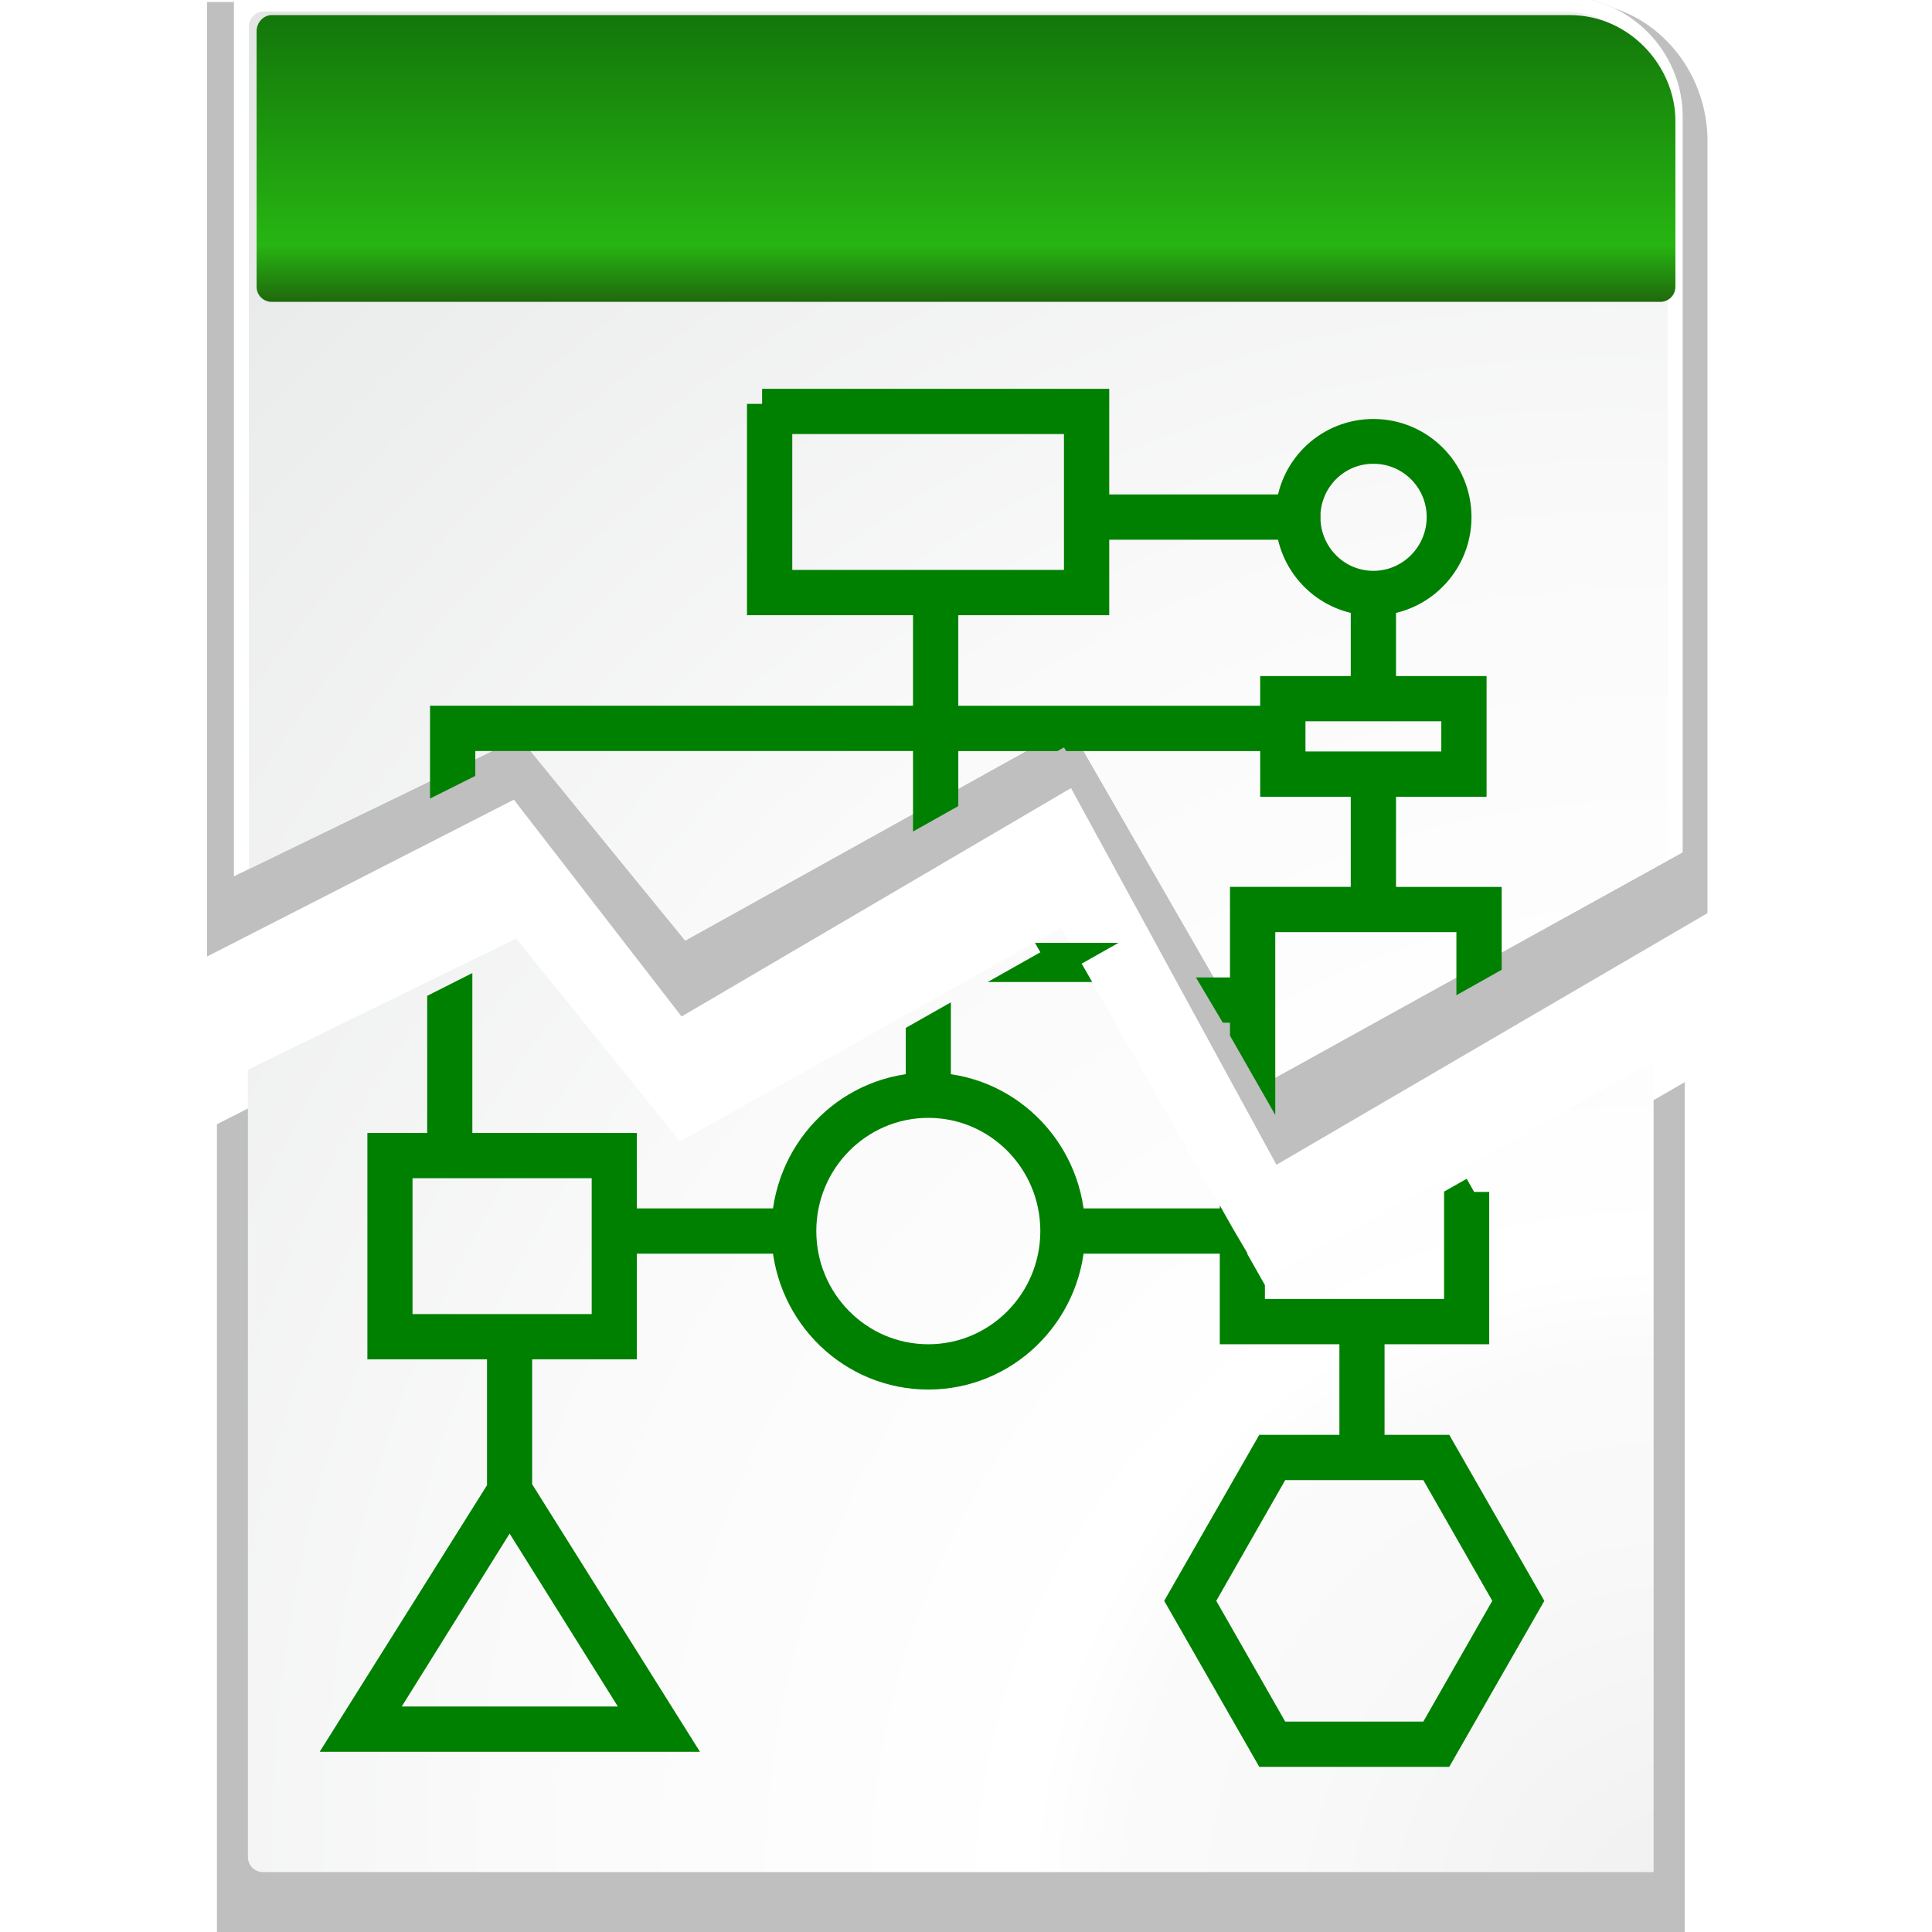 <?xml version="1.0" encoding="UTF-8" standalone="no"?>
<!-- Created with Inkscape (http://www.inkscape.org/) -->

<svg
   xmlns:dc="http://purl.org/dc/elements/1.1/"
   xmlns:cc="http://creativecommons.org/ns#"
   xmlns:rdf="http://www.w3.org/1999/02/22-rdf-syntax-ns#"
   xmlns:svg="http://www.w3.org/2000/svg"
   xmlns="http://www.w3.org/2000/svg"
   xmlns:xlink="http://www.w3.org/1999/xlink"
   xmlns:sodipodi="http://sodipodi.sourceforge.net/DTD/sodipodi-0.dtd"
   xmlns:inkscape="http://www.inkscape.org/namespaces/inkscape"
   width="128"
   height="128"
   id="svg37105"
   sodipodi:version="0.32"
   inkscape:version="0.47 r22583"
   version="1.0"
   sodipodi:docname="broken-flow-icon.svg"
   inkscape:output_extension="org.inkscape.output.svgz.inkscape"
   inkscape:export-filename="/home/eric/workspace/gebrproject/libgebr/gui/icons/gebr-theme/48x48/stock/broken-flow-icon.png"
   inkscape:export-xdpi="33.75"
   inkscape:export-ydpi="33.75">
  <defs
     id="defs37107">
    <linearGradient
       id="linearGradient3488">
      <stop
         style="stop-color:#a3a3a3;stop-opacity:1;"
         offset="0"
         id="stop3490" />
      <stop
         style="stop-color:#c8c8c8;stop-opacity:0;"
         offset="1"
         id="stop3492" />
    </linearGradient>
    <inkscape:perspective
       sodipodi:type="inkscape:persp3d"
       inkscape:vp_x="0 : 64 : 1"
       inkscape:vp_y="0 : 1000 : 0"
       inkscape:vp_z="128 : 64 : 1"
       inkscape:persp3d-origin="64 : 42.666667 : 1"
       id="perspective2634" />
    <linearGradient
       id="linearGradient6417">
      <stop
         style="stop-color:#55ddff;stop-opacity:1"
         offset="0"
         id="stop6419" />
      <stop
         id="stop6425"
         offset="0.835"
         style="stop-color:#c7ecf4;stop-opacity:1" />
      <stop
         style="stop-color:#d8edf2;stop-opacity:1"
         offset="1"
         id="stop6421" />
    </linearGradient>
    <linearGradient
       id="linearGradient6385">
      <stop
         style="stop-color:#368800;stop-opacity:1"
         offset="0"
         id="stop6387" />
      <stop
         id="stop6393"
         offset="0.839"
         style="stop-color:#7ad140;stop-opacity:1;" />
      <stop
         style="stop-color:#b3ff80;stop-opacity:1"
         offset="1"
         id="stop6389" />
    </linearGradient>
    <linearGradient
       id="linearGradient6353">
      <stop
         style="stop-color:#450d68;stop-opacity:1;"
         offset="0"
         id="stop6355" />
      <stop
         id="stop6357"
         offset="0.172"
         style="stop-color:#e316d9;stop-opacity:1;" />
      <stop
         style="stop-color:#980eba;stop-opacity:1;"
         offset="1"
         id="stop6359" />
    </linearGradient>
    <linearGradient
       id="linearGradient5909">
      <stop
         style="stop-color:#663100;stop-opacity:1;"
         offset="0"
         id="stop5911" />
      <stop
         style="stop-color:#000000;stop-opacity:0;"
         offset="1"
         id="stop5913" />
    </linearGradient>
    <linearGradient
       inkscape:collect="always"
       id="linearGradient5639">
      <stop
         style="stop-color:#2e1918;stop-opacity:1;"
         offset="0"
         id="stop5641" />
      <stop
         style="stop-color:#000000;stop-opacity:0"
         offset="1"
         id="stop5643" />
    </linearGradient>
    <linearGradient
       id="linearGradient4977">
      <stop
         style="stop-color:#f2c559;stop-opacity:1"
         offset="0"
         id="stop4979" />
      <stop
         style="stop-color:#ffffff;stop-opacity:0;"
         offset="1"
         id="stop4981" />
    </linearGradient>
    <linearGradient
       inkscape:collect="always"
       id="linearGradient4885">
      <stop
         style="stop-color:#393939;stop-opacity:1;"
         offset="0"
         id="stop4887" />
      <stop
         style="stop-color:#393939;stop-opacity:0;"
         offset="1"
         id="stop4889" />
    </linearGradient>
    <radialGradient
       id="XMLID_8_"
       cx="102"
       cy="112.305"
       r="139.559"
       gradientUnits="userSpaceOnUse">
      <stop
         offset="0"
         style="stop-color:#efefef;stop-opacity:1;"
         id="stop41" />
      <stop
         offset="0.189"
         style="stop-color:#f9f9f9;stop-opacity:1;"
         id="stop47" />
      <stop
         offset="0.257"
         style="stop-color:#FAFAFA"
         id="stop49" />
      <stop
         offset="0.301"
         style="stop-color:#FFFFFF"
         id="stop51" />
      <stop
         offset="0.531"
         style="stop-color:#FAFAFA"
         id="stop53" />
      <stop
         offset="0.845"
         style="stop-color:#EBECEC"
         id="stop55" />
      <stop
         offset="1"
         style="stop-color:#E1E2E3"
         id="stop57" />
    </radialGradient>
    <filter
       inkscape:collect="always"
       id="filter2770">
      <feGaussianBlur
         inkscape:collect="always"
         stdDeviation="2.079"
         id="feGaussianBlur2772" />
    </filter>
    <radialGradient
       inkscape:collect="always"
       xlink:href="#XMLID_8_"
       id="radialGradient6878"
       gradientUnits="userSpaceOnUse"
       gradientTransform="matrix(1,0,0,1,2,0.003)"
       cx="102"
       cy="112.305"
       r="139.559"
       fx="115.081"
       fy="124.33" />
    <filter
       inkscape:collect="always"
       id="filter3465">
      <feGaussianBlur
         inkscape:collect="always"
         stdDeviation="0.757"
         id="feGaussianBlur3467" />
    </filter>
    <linearGradient
       y2="22.828"
       x2="-247.554"
       y1="36.572"
       x1="-204.359"
       gradientUnits="userSpaceOnUse"
       id="linearGradient2460"
       xlink:href="#linearGradient4310"
       inkscape:collect="always" />
    <linearGradient
       y2="-303.441"
       x2="-818.989"
       y1="-153.75"
       x1="-818.989"
       gradientUnits="userSpaceOnUse"
       id="linearGradient4832"
       xlink:href="#linearGradient4742"
       inkscape:collect="always" />
    <clipPath
       id="clipPath4828"
       clipPathUnits="userSpaceOnUse">
      <path
         style="fill:url(#linearGradient4832);fill-opacity:1;fill-rule:evenodd;stroke:none;stroke-width:1px;stroke-linecap:butt;stroke-linejoin:miter;stroke-opacity:1"
         d="M -875.677,-288.188 C -885.148,-244.494 -879.265,-199.785 -876.208,-155.719 L -750.552,-153.75 C -742.52,-205.826 -743.305,-245.334 -752.959,-282.25 C -753.208,-283.836 -753.503,-285.997 -753.771,-288.188 L -754.209,-288.188 L -753.99,-284.219 L -754.146,-284.219 L -754.396,-288.188 L -754.99,-288.188 C -755.007,-286.273 -755.008,-279.011 -755.021,-277.807 L -755.209,-284.219 C -755.289,-285.421 -755.339,-286.164 -755.459,-288.188 L -756.209,-288.188 L -756.271,-284.188 C -756.747,-277.357 -757.164,-274.515 -757.396,-284.188 L -757.584,-288.188 L -757.959,-288.188 L -757.927,-278.543 L -758.521,-284.188 L -758.677,-288.188 L -759.302,-288.188 L -759.396,-284.188 C -760.245,-275.944 -760.882,-275.146 -761.24,-284.156 L -761.552,-288.188 L -762.177,-288.188 L -762.177,-277.438 L -763.084,-284.156 L -763.334,-288.188 L -763.427,-288.188 L -763.302,-277.622 L -764.334,-284.125 L -764.646,-288.188 L -765.177,-288.188 L -765.271,-284.125 C -766.073,-274.648 -766.596,-276.722 -766.99,-284.125 L -767.271,-288.188 L -768.115,-288.188 L -768.209,-284.094 C -768.787,-275.513 -769.596,-276.238 -770.584,-284.094 L -770.99,-288.188 L -771.24,-288.188 L -771.021,-284.094 C -771.408,-274.103 -771.672,-276.978 -771.896,-284.062 L -772.396,-288.188 L -772.834,-288.188 L -772.771,-284.062 C -773.334,-277.894 -773.847,-273.47 -773.927,-284.062 L -774.24,-288.188 L -774.615,-288.188 L -775.302,-284.031 L -775.521,-288.188 L -776.146,-288.188 C -776.19,-286.767 -776.218,-285.732 -776.271,-284.031 C -776.577,-274.846 -777.039,-272.337 -777.834,-284.031 C -777.891,-285.373 -777.974,-287.081 -778.021,-288.188 L -778.459,-288.188 L -778.552,-284.031 C -779.804,-276.449 -780.959,-270.662 -781.084,-284 L -781.365,-288.188 L -781.865,-288.188 L -781.927,-278.11 L -782.521,-284 L -782.615,-288.188 L -783.24,-288.188 L -783.396,-283.969 C -784.327,-277.207 -784.901,-275.552 -784.771,-283.969 L -784.865,-288.188 L -785.209,-288.188 L -785.302,-283.969 C -785.654,-281.16 -786.009,-278.536 -786.521,-283.969 L -786.802,-288.188 L -787.646,-288.188 L -787.771,-279.827 L -788.334,-283.938 L -788.427,-288.188 L -788.74,-288.188 L -788.802,-283.938 C -789.407,-278.083 -789.782,-277.848 -789.896,-283.938 L -790.052,-288.188 L -790.584,-288.188 L -790.709,-283.938 C -791.113,-281.252 -791.569,-276.245 -791.74,-283.906 L -791.927,-288.188 L -792.802,-288.188 L -792.927,-283.906 C -793.761,-277.14 -794.4,-279.398 -794.99,-283.906 L -795.302,-288.188 L -795.615,-288.188 L -795.584,-283.875 C -795.889,-279.201 -796.172,-277.48 -796.396,-283.875 L -796.584,-288.188 L -796.959,-288.188 L -797.146,-283.875 C -797.993,-278.542 -798.758,-275.002 -798.958,-283.875 L -799.052,-288.188 L -799.396,-288.188 L -799.552,-283.844 C -800.431,-279.005 -801.347,-273.571 -801.271,-283.844 L -801.396,-288.188 L -802.271,-288.188 L -802.865,-283.844 C -804.609,-272.9 -805.168,-278.899 -805.802,-283.812 L -805.677,-288.188 L -805.802,-288.188 L -806.021,-283.812 C -806.792,-277.073 -807.563,-275.817 -808.333,-283.781 L -808.521,-288.188 L -808.646,-288.188 L -808.74,-283.781 C -809.46,-275.241 -809.799,-276.134 -809.865,-283.781 L -810.177,-288.188 L -810.865,-288.188 L -811.083,-283.75 C -812.086,-275.634 -812.717,-274.219 -812.74,-283.75 L -812.99,-288.188 L -813.708,-288.188 L -813.865,-283.75 C -814.252,-278.225 -814.628,-272.061 -815.333,-283.719 L -815.458,-288.188 L -815.74,-288.188 L -815.958,-283.719 C -816.96,-269.145 -817.543,-279.85 -818.24,-283.719 L -818.49,-288.188 L -818.708,-288.188 L -818.552,-283.719 C -819.005,-275.74 -819.679,-271.262 -821.427,-283.688 L -822.115,-288.188 L -823.49,-288.188 L -823.646,-283.656 C -823.849,-279.026 -823.901,-272.521 -825.365,-283.656 L -825.552,-288.188 L -826.083,-288.188 L -826.208,-283.656 C -826.435,-278.107 -826.447,-269.123 -827.927,-283.625 L -828.146,-288.188 L -828.771,-288.188 L -829.021,-283.625 L -829.802,-283.625 L -829.74,-288.188 L -830.271,-288.188 L -830.646,-283.625 C -831.193,-278.753 -831.691,-271.2 -832.552,-283.594 L -832.708,-288.188 L -833.833,-288.188 L -834.052,-283.594 L -834.99,-283.562 L -835.146,-288.188 L -835.865,-288.188 L -836.083,-283.562 L -836.658,-279.513 L -837.115,-283.562 L -837.177,-288.188 L -837.615,-288.188 L -837.708,-283.562 L -838.333,-288.188 L -839.49,-288.188 L -839.833,-276.905 L -840.896,-283.531 L -841.021,-288.188 L -841.521,-288.188 L -841.646,-283.531 L -842.303,-278.729 L -842.927,-283.5 L -843.115,-288.188 L -843.958,-288.188 L -844.083,-278.837 L -844.583,-283.5 L -844.646,-288.188 L -845.396,-288.188 L -845.708,-283.5 L -846.905,-279.068 L -848.24,-283.469 L -848.365,-288.188 L -849.021,-288.188 C -849.089,-286.716 -849.165,-285.085 -849.24,-283.469 L -850.708,-283.438 C -850.779,-285.52 -850.799,-286.257 -850.865,-288.188 L -851.771,-288.188 L -852.052,-278.038 L -852.708,-283.438 L -852.615,-288.188 L -853.177,-288.188 L -853.552,-283.438 L -854.082,-277.9 L -854.646,-283.406 L -854.583,-288.188 L -855.302,-288.188 L -855.927,-278.068 L -856.646,-283.406 L -856.365,-288.188 L -856.74,-288.188 L -857.24,-283.406 L -859.458,-283.375 L -859.615,-288.188 L -860.771,-288.188 L -861.146,-283.375 L -862.12,-279.551 L -862.708,-283.344 L -862.833,-288.188 L -863.677,-288.188 L -864.083,-279.601 L -864.865,-288.188 L -865.052,-288.188 L -865.396,-277.76 L -866.208,-283.344 L -866.177,-288.188 L -867.021,-288.188 L -867.427,-283.312 C -868.194,-271.857 -868.67,-276.732 -869.115,-283.312 L -869.24,-288.188 L -870.083,-288.188 L -870.302,-283.281 L -870.802,-278.68 L -870.771,-288.188 L -871.271,-288.188 L -871.552,-283.281 L -872.122,-279.723 L -872.521,-283.281 L -872.615,-288.188 L -873.646,-288.188 C -873.749,-286.656 -873.927,-283.993 -873.927,-284.219 C -873.927,-284.469 -873.948,-286.554 -873.958,-288.188 L -874.771,-288.188 L -875.146,-283.25 L -875.24,-283.25 L -874.958,-288.188 L -875.677,-288.188 z "
         id="path4830"
         sodipodi:nodetypes="cccccccccccccccccccccccccccccccccccccccccccccccccccccccccccccccccccccccccccccccccccccccccccccccccccccccccccccccccccccccccccccccccccccccccccccccccccccccccccccccccccccccccccccccccccccccccccccccccccccccccccccccccccccccccccccscccccc" />
    </clipPath>
    <linearGradient
       y2="-303.441"
       x2="-818.989"
       y1="-153.75"
       x1="-818.989"
       gradientUnits="userSpaceOnUse"
       id="linearGradient4826"
       xlink:href="#linearGradient4742"
       inkscape:collect="always" />
    <clipPath
       id="clipPath4822"
       clipPathUnits="userSpaceOnUse">
      <path
         style="fill:url(#linearGradient4826);fill-opacity:1;fill-rule:evenodd;stroke:none;stroke-width:1px;stroke-linecap:butt;stroke-linejoin:miter;stroke-opacity:1"
         d="M -875.677,-288.188 C -885.148,-244.494 -879.265,-199.785 -876.208,-155.719 L -750.552,-153.75 C -742.52,-205.826 -743.305,-245.334 -752.959,-282.25 C -753.208,-283.836 -753.503,-285.997 -753.771,-288.188 L -754.209,-288.188 L -753.99,-284.219 L -754.146,-284.219 L -754.396,-288.188 L -754.99,-288.188 C -755.007,-286.273 -755.008,-279.011 -755.021,-277.807 L -755.209,-284.219 C -755.289,-285.421 -755.339,-286.164 -755.459,-288.188 L -756.209,-288.188 L -756.271,-284.188 C -756.747,-277.357 -757.164,-274.515 -757.396,-284.188 L -757.584,-288.188 L -757.959,-288.188 L -757.927,-278.543 L -758.521,-284.188 L -758.677,-288.188 L -759.302,-288.188 L -759.396,-284.188 C -760.245,-275.944 -760.882,-275.146 -761.24,-284.156 L -761.552,-288.188 L -762.177,-288.188 L -762.177,-277.438 L -763.084,-284.156 L -763.334,-288.188 L -763.427,-288.188 L -763.302,-277.622 L -764.334,-284.125 L -764.646,-288.188 L -765.177,-288.188 L -765.271,-284.125 C -766.073,-274.648 -766.596,-276.722 -766.99,-284.125 L -767.271,-288.188 L -768.115,-288.188 L -768.209,-284.094 C -768.787,-275.513 -769.596,-276.238 -770.584,-284.094 L -770.99,-288.188 L -771.24,-288.188 L -771.021,-284.094 C -771.408,-274.103 -771.672,-276.978 -771.896,-284.062 L -772.396,-288.188 L -772.834,-288.188 L -772.771,-284.062 C -773.334,-277.894 -773.847,-273.47 -773.927,-284.062 L -774.24,-288.188 L -774.615,-288.188 L -775.302,-284.031 L -775.521,-288.188 L -776.146,-288.188 C -776.19,-286.767 -776.218,-285.732 -776.271,-284.031 C -776.577,-274.846 -777.039,-272.337 -777.834,-284.031 C -777.891,-285.373 -777.974,-287.081 -778.021,-288.188 L -778.459,-288.188 L -778.552,-284.031 C -779.804,-276.449 -780.959,-270.662 -781.084,-284 L -781.365,-288.188 L -781.865,-288.188 L -781.927,-278.11 L -782.521,-284 L -782.615,-288.188 L -783.24,-288.188 L -783.396,-283.969 C -784.327,-277.207 -784.901,-275.552 -784.771,-283.969 L -784.865,-288.188 L -785.209,-288.188 L -785.302,-283.969 C -785.654,-281.16 -786.009,-278.536 -786.521,-283.969 L -786.802,-288.188 L -787.646,-288.188 L -787.771,-279.827 L -788.334,-283.938 L -788.427,-288.188 L -788.74,-288.188 L -788.802,-283.938 C -789.407,-278.083 -789.782,-277.848 -789.896,-283.938 L -790.052,-288.188 L -790.584,-288.188 L -790.709,-283.938 C -791.113,-281.252 -791.569,-276.245 -791.74,-283.906 L -791.927,-288.188 L -792.802,-288.188 L -792.927,-283.906 C -793.761,-277.14 -794.4,-279.398 -794.99,-283.906 L -795.302,-288.188 L -795.615,-288.188 L -795.584,-283.875 C -795.889,-279.201 -796.172,-277.48 -796.396,-283.875 L -796.584,-288.188 L -796.959,-288.188 L -797.146,-283.875 C -797.993,-278.542 -798.758,-275.002 -798.958,-283.875 L -799.052,-288.188 L -799.396,-288.188 L -799.552,-283.844 C -800.431,-279.005 -801.347,-273.571 -801.271,-283.844 L -801.396,-288.188 L -802.271,-288.188 L -802.865,-283.844 C -804.609,-272.9 -805.168,-278.899 -805.802,-283.812 L -805.677,-288.188 L -805.802,-288.188 L -806.021,-283.812 C -806.792,-277.073 -807.563,-275.817 -808.333,-283.781 L -808.521,-288.188 L -808.646,-288.188 L -808.74,-283.781 C -809.46,-275.241 -809.799,-276.134 -809.865,-283.781 L -810.177,-288.188 L -810.865,-288.188 L -811.083,-283.75 C -812.086,-275.634 -812.717,-274.219 -812.74,-283.75 L -812.99,-288.188 L -813.708,-288.188 L -813.865,-283.75 C -814.252,-278.225 -814.628,-272.061 -815.333,-283.719 L -815.458,-288.188 L -815.74,-288.188 L -815.958,-283.719 C -816.96,-269.145 -817.543,-279.85 -818.24,-283.719 L -818.49,-288.188 L -818.708,-288.188 L -818.552,-283.719 C -819.005,-275.74 -819.679,-271.262 -821.427,-283.688 L -822.115,-288.188 L -823.49,-288.188 L -823.646,-283.656 C -823.849,-279.026 -823.901,-272.521 -825.365,-283.656 L -825.552,-288.188 L -826.083,-288.188 L -826.208,-283.656 C -826.435,-278.107 -826.447,-269.123 -827.927,-283.625 L -828.146,-288.188 L -828.771,-288.188 L -829.021,-283.625 L -829.802,-283.625 L -829.74,-288.188 L -830.271,-288.188 L -830.646,-283.625 C -831.193,-278.753 -831.691,-271.2 -832.552,-283.594 L -832.708,-288.188 L -833.833,-288.188 L -834.052,-283.594 L -834.99,-283.562 L -835.146,-288.188 L -835.865,-288.188 L -836.083,-283.562 L -836.658,-279.513 L -837.115,-283.562 L -837.177,-288.188 L -837.615,-288.188 L -837.708,-283.562 L -838.333,-288.188 L -839.49,-288.188 L -839.833,-276.905 L -840.896,-283.531 L -841.021,-288.188 L -841.521,-288.188 L -841.646,-283.531 L -842.303,-278.729 L -842.927,-283.5 L -843.115,-288.188 L -843.958,-288.188 L -844.083,-278.837 L -844.583,-283.5 L -844.646,-288.188 L -845.396,-288.188 L -845.708,-283.5 L -846.905,-279.068 L -848.24,-283.469 L -848.365,-288.188 L -849.021,-288.188 C -849.089,-286.716 -849.165,-285.085 -849.24,-283.469 L -850.708,-283.438 C -850.779,-285.52 -850.799,-286.257 -850.865,-288.188 L -851.771,-288.188 L -852.052,-278.038 L -852.708,-283.438 L -852.615,-288.188 L -853.177,-288.188 L -853.552,-283.438 L -854.082,-277.9 L -854.646,-283.406 L -854.583,-288.188 L -855.302,-288.188 L -855.927,-278.068 L -856.646,-283.406 L -856.365,-288.188 L -856.74,-288.188 L -857.24,-283.406 L -859.458,-283.375 L -859.615,-288.188 L -860.771,-288.188 L -861.146,-283.375 L -862.12,-279.551 L -862.708,-283.344 L -862.833,-288.188 L -863.677,-288.188 L -864.083,-279.601 L -864.865,-288.188 L -865.052,-288.188 L -865.396,-277.76 L -866.208,-283.344 L -866.177,-288.188 L -867.021,-288.188 L -867.427,-283.312 C -868.194,-271.857 -868.67,-276.732 -869.115,-283.312 L -869.24,-288.188 L -870.083,-288.188 L -870.302,-283.281 L -870.802,-278.68 L -870.771,-288.188 L -871.271,-288.188 L -871.552,-283.281 L -872.122,-279.723 L -872.521,-283.281 L -872.615,-288.188 L -873.646,-288.188 C -873.749,-286.656 -873.927,-283.993 -873.927,-284.219 C -873.927,-284.469 -873.948,-286.554 -873.958,-288.188 L -874.771,-288.188 L -875.146,-283.25 L -875.24,-283.25 L -874.958,-288.188 L -875.677,-288.188 z "
         id="path4824"
         sodipodi:nodetypes="cccccccccccccccccccccccccccccccccccccccccccccccccccccccccccccccccccccccccccccccccccccccccccccccccccccccccccccccccccccccccccccccccccccccccccccccccccccccccccccccccccccccccccccccccccccccccccccccccccccccccccccccccccccccccccccscccccc" />
    </clipPath>
    <linearGradient
       y2="-303.441"
       x2="-818.989"
       y1="-153.75"
       x1="-818.989"
       gradientUnits="userSpaceOnUse"
       id="linearGradient4820"
       xlink:href="#linearGradient4742"
       inkscape:collect="always" />
    <clipPath
       id="clipPath4816"
       clipPathUnits="userSpaceOnUse">
      <path
         style="fill:url(#linearGradient4820);fill-opacity:1;fill-rule:evenodd;stroke:none;stroke-width:1px;stroke-linecap:butt;stroke-linejoin:miter;stroke-opacity:1"
         d="M -875.677,-288.188 C -885.148,-244.494 -879.265,-199.785 -876.208,-155.719 L -750.552,-153.75 C -742.52,-205.826 -743.305,-245.334 -752.959,-282.25 C -753.208,-283.836 -753.503,-285.997 -753.771,-288.188 L -754.209,-288.188 L -753.99,-284.219 L -754.146,-284.219 L -754.396,-288.188 L -754.99,-288.188 C -755.007,-286.273 -755.008,-279.011 -755.021,-277.807 L -755.209,-284.219 C -755.289,-285.421 -755.339,-286.164 -755.459,-288.188 L -756.209,-288.188 L -756.271,-284.188 C -756.747,-277.357 -757.164,-274.515 -757.396,-284.188 L -757.584,-288.188 L -757.959,-288.188 L -757.927,-278.543 L -758.521,-284.188 L -758.677,-288.188 L -759.302,-288.188 L -759.396,-284.188 C -760.245,-275.944 -760.882,-275.146 -761.24,-284.156 L -761.552,-288.188 L -762.177,-288.188 L -762.177,-277.438 L -763.084,-284.156 L -763.334,-288.188 L -763.427,-288.188 L -763.302,-277.622 L -764.334,-284.125 L -764.646,-288.188 L -765.177,-288.188 L -765.271,-284.125 C -766.073,-274.648 -766.596,-276.722 -766.99,-284.125 L -767.271,-288.188 L -768.115,-288.188 L -768.209,-284.094 C -768.787,-275.513 -769.596,-276.238 -770.584,-284.094 L -770.99,-288.188 L -771.24,-288.188 L -771.021,-284.094 C -771.408,-274.103 -771.672,-276.978 -771.896,-284.062 L -772.396,-288.188 L -772.834,-288.188 L -772.771,-284.062 C -773.334,-277.894 -773.847,-273.47 -773.927,-284.062 L -774.24,-288.188 L -774.615,-288.188 L -775.302,-284.031 L -775.521,-288.188 L -776.146,-288.188 C -776.19,-286.767 -776.218,-285.732 -776.271,-284.031 C -776.577,-274.846 -777.039,-272.337 -777.834,-284.031 C -777.891,-285.373 -777.974,-287.081 -778.021,-288.188 L -778.459,-288.188 L -778.552,-284.031 C -779.804,-276.449 -780.959,-270.662 -781.084,-284 L -781.365,-288.188 L -781.865,-288.188 L -781.927,-278.11 L -782.521,-284 L -782.615,-288.188 L -783.24,-288.188 L -783.396,-283.969 C -784.327,-277.207 -784.901,-275.552 -784.771,-283.969 L -784.865,-288.188 L -785.209,-288.188 L -785.302,-283.969 C -785.654,-281.16 -786.009,-278.536 -786.521,-283.969 L -786.802,-288.188 L -787.646,-288.188 L -787.771,-279.827 L -788.334,-283.938 L -788.427,-288.188 L -788.74,-288.188 L -788.802,-283.938 C -789.407,-278.083 -789.782,-277.848 -789.896,-283.938 L -790.052,-288.188 L -790.584,-288.188 L -790.709,-283.938 C -791.113,-281.252 -791.569,-276.245 -791.74,-283.906 L -791.927,-288.188 L -792.802,-288.188 L -792.927,-283.906 C -793.761,-277.14 -794.4,-279.398 -794.99,-283.906 L -795.302,-288.188 L -795.615,-288.188 L -795.584,-283.875 C -795.889,-279.201 -796.172,-277.48 -796.396,-283.875 L -796.584,-288.188 L -796.959,-288.188 L -797.146,-283.875 C -797.993,-278.542 -798.758,-275.002 -798.958,-283.875 L -799.052,-288.188 L -799.396,-288.188 L -799.552,-283.844 C -800.431,-279.005 -801.347,-273.571 -801.271,-283.844 L -801.396,-288.188 L -802.271,-288.188 L -802.865,-283.844 C -804.609,-272.9 -805.168,-278.899 -805.802,-283.812 L -805.677,-288.188 L -805.802,-288.188 L -806.021,-283.812 C -806.792,-277.073 -807.563,-275.817 -808.333,-283.781 L -808.521,-288.188 L -808.646,-288.188 L -808.74,-283.781 C -809.46,-275.241 -809.799,-276.134 -809.865,-283.781 L -810.177,-288.188 L -810.865,-288.188 L -811.083,-283.75 C -812.086,-275.634 -812.717,-274.219 -812.74,-283.75 L -812.99,-288.188 L -813.708,-288.188 L -813.865,-283.75 C -814.252,-278.225 -814.628,-272.061 -815.333,-283.719 L -815.458,-288.188 L -815.74,-288.188 L -815.958,-283.719 C -816.96,-269.145 -817.543,-279.85 -818.24,-283.719 L -818.49,-288.188 L -818.708,-288.188 L -818.552,-283.719 C -819.005,-275.74 -819.679,-271.262 -821.427,-283.688 L -822.115,-288.188 L -823.49,-288.188 L -823.646,-283.656 C -823.849,-279.026 -823.901,-272.521 -825.365,-283.656 L -825.552,-288.188 L -826.083,-288.188 L -826.208,-283.656 C -826.435,-278.107 -826.447,-269.123 -827.927,-283.625 L -828.146,-288.188 L -828.771,-288.188 L -829.021,-283.625 L -829.802,-283.625 L -829.74,-288.188 L -830.271,-288.188 L -830.646,-283.625 C -831.193,-278.753 -831.691,-271.2 -832.552,-283.594 L -832.708,-288.188 L -833.833,-288.188 L -834.052,-283.594 L -834.99,-283.562 L -835.146,-288.188 L -835.865,-288.188 L -836.083,-283.562 L -836.658,-279.513 L -837.115,-283.562 L -837.177,-288.188 L -837.615,-288.188 L -837.708,-283.562 L -838.333,-288.188 L -839.49,-288.188 L -839.833,-276.905 L -840.896,-283.531 L -841.021,-288.188 L -841.521,-288.188 L -841.646,-283.531 L -842.303,-278.729 L -842.927,-283.5 L -843.115,-288.188 L -843.958,-288.188 L -844.083,-278.837 L -844.583,-283.5 L -844.646,-288.188 L -845.396,-288.188 L -845.708,-283.5 L -846.905,-279.068 L -848.24,-283.469 L -848.365,-288.188 L -849.021,-288.188 C -849.089,-286.716 -849.165,-285.085 -849.24,-283.469 L -850.708,-283.438 C -850.779,-285.52 -850.799,-286.257 -850.865,-288.188 L -851.771,-288.188 L -852.052,-278.038 L -852.708,-283.438 L -852.615,-288.188 L -853.177,-288.188 L -853.552,-283.438 L -854.082,-277.9 L -854.646,-283.406 L -854.583,-288.188 L -855.302,-288.188 L -855.927,-278.068 L -856.646,-283.406 L -856.365,-288.188 L -856.74,-288.188 L -857.24,-283.406 L -859.458,-283.375 L -859.615,-288.188 L -860.771,-288.188 L -861.146,-283.375 L -862.12,-279.551 L -862.708,-283.344 L -862.833,-288.188 L -863.677,-288.188 L -864.083,-279.601 L -864.865,-288.188 L -865.052,-288.188 L -865.396,-277.76 L -866.208,-283.344 L -866.177,-288.188 L -867.021,-288.188 L -867.427,-283.312 C -868.194,-271.857 -868.67,-276.732 -869.115,-283.312 L -869.24,-288.188 L -870.083,-288.188 L -870.302,-283.281 L -870.802,-278.68 L -870.771,-288.188 L -871.271,-288.188 L -871.552,-283.281 L -872.122,-279.723 L -872.521,-283.281 L -872.615,-288.188 L -873.646,-288.188 C -873.749,-286.656 -873.927,-283.993 -873.927,-284.219 C -873.927,-284.469 -873.948,-286.554 -873.958,-288.188 L -874.771,-288.188 L -875.146,-283.25 L -875.24,-283.25 L -874.958,-288.188 L -875.677,-288.188 z "
         id="path4818"
         sodipodi:nodetypes="cccccccccccccccccccccccccccccccccccccccccccccccccccccccccccccccccccccccccccccccccccccccccccccccccccccccccccccccccccccccccccccccccccccccccccccccccccccccccccccccccccccccccccccccccccccccccccccccccccccccccccccccccccccccccccccscccccc" />
    </clipPath>
    <linearGradient
       y2="-303.441"
       x2="-818.989"
       y1="-153.75"
       x1="-818.989"
       gradientUnits="userSpaceOnUse"
       id="linearGradient4814"
       xlink:href="#linearGradient4742"
       inkscape:collect="always" />
    <clipPath
       id="clipPath4810"
       clipPathUnits="userSpaceOnUse">
      <path
         style="fill:url(#linearGradient4814);fill-opacity:1;fill-rule:evenodd;stroke:none;stroke-width:1px;stroke-linecap:butt;stroke-linejoin:miter;stroke-opacity:1"
         d="M -875.677,-288.188 C -885.148,-244.494 -879.265,-199.785 -876.208,-155.719 L -750.552,-153.75 C -742.52,-205.826 -743.305,-245.334 -752.959,-282.25 C -753.208,-283.836 -753.503,-285.997 -753.771,-288.188 L -754.209,-288.188 L -753.99,-284.219 L -754.146,-284.219 L -754.396,-288.188 L -754.99,-288.188 C -755.007,-286.273 -755.008,-279.011 -755.021,-277.807 L -755.209,-284.219 C -755.289,-285.421 -755.339,-286.164 -755.459,-288.188 L -756.209,-288.188 L -756.271,-284.188 C -756.747,-277.357 -757.164,-274.515 -757.396,-284.188 L -757.584,-288.188 L -757.959,-288.188 L -757.927,-278.543 L -758.521,-284.188 L -758.677,-288.188 L -759.302,-288.188 L -759.396,-284.188 C -760.245,-275.944 -760.882,-275.146 -761.24,-284.156 L -761.552,-288.188 L -762.177,-288.188 L -762.177,-277.438 L -763.084,-284.156 L -763.334,-288.188 L -763.427,-288.188 L -763.302,-277.622 L -764.334,-284.125 L -764.646,-288.188 L -765.177,-288.188 L -765.271,-284.125 C -766.073,-274.648 -766.596,-276.722 -766.99,-284.125 L -767.271,-288.188 L -768.115,-288.188 L -768.209,-284.094 C -768.787,-275.513 -769.596,-276.238 -770.584,-284.094 L -770.99,-288.188 L -771.24,-288.188 L -771.021,-284.094 C -771.408,-274.103 -771.672,-276.978 -771.896,-284.062 L -772.396,-288.188 L -772.834,-288.188 L -772.771,-284.062 C -773.334,-277.894 -773.847,-273.47 -773.927,-284.062 L -774.24,-288.188 L -774.615,-288.188 L -775.302,-284.031 L -775.521,-288.188 L -776.146,-288.188 C -776.19,-286.767 -776.218,-285.732 -776.271,-284.031 C -776.577,-274.846 -777.039,-272.337 -777.834,-284.031 C -777.891,-285.373 -777.974,-287.081 -778.021,-288.188 L -778.459,-288.188 L -778.552,-284.031 C -779.804,-276.449 -780.959,-270.662 -781.084,-284 L -781.365,-288.188 L -781.865,-288.188 L -781.927,-278.11 L -782.521,-284 L -782.615,-288.188 L -783.24,-288.188 L -783.396,-283.969 C -784.327,-277.207 -784.901,-275.552 -784.771,-283.969 L -784.865,-288.188 L -785.209,-288.188 L -785.302,-283.969 C -785.654,-281.16 -786.009,-278.536 -786.521,-283.969 L -786.802,-288.188 L -787.646,-288.188 L -787.771,-279.827 L -788.334,-283.938 L -788.427,-288.188 L -788.74,-288.188 L -788.802,-283.938 C -789.407,-278.083 -789.782,-277.848 -789.896,-283.938 L -790.052,-288.188 L -790.584,-288.188 L -790.709,-283.938 C -791.113,-281.252 -791.569,-276.245 -791.74,-283.906 L -791.927,-288.188 L -792.802,-288.188 L -792.927,-283.906 C -793.761,-277.14 -794.4,-279.398 -794.99,-283.906 L -795.302,-288.188 L -795.615,-288.188 L -795.584,-283.875 C -795.889,-279.201 -796.172,-277.48 -796.396,-283.875 L -796.584,-288.188 L -796.959,-288.188 L -797.146,-283.875 C -797.993,-278.542 -798.758,-275.002 -798.958,-283.875 L -799.052,-288.188 L -799.396,-288.188 L -799.552,-283.844 C -800.431,-279.005 -801.347,-273.571 -801.271,-283.844 L -801.396,-288.188 L -802.271,-288.188 L -802.865,-283.844 C -804.609,-272.9 -805.168,-278.899 -805.802,-283.812 L -805.677,-288.188 L -805.802,-288.188 L -806.021,-283.812 C -806.792,-277.073 -807.563,-275.817 -808.333,-283.781 L -808.521,-288.188 L -808.646,-288.188 L -808.74,-283.781 C -809.46,-275.241 -809.799,-276.134 -809.865,-283.781 L -810.177,-288.188 L -810.865,-288.188 L -811.083,-283.75 C -812.086,-275.634 -812.717,-274.219 -812.74,-283.75 L -812.99,-288.188 L -813.708,-288.188 L -813.865,-283.75 C -814.252,-278.225 -814.628,-272.061 -815.333,-283.719 L -815.458,-288.188 L -815.74,-288.188 L -815.958,-283.719 C -816.96,-269.145 -817.543,-279.85 -818.24,-283.719 L -818.49,-288.188 L -818.708,-288.188 L -818.552,-283.719 C -819.005,-275.74 -819.679,-271.262 -821.427,-283.688 L -822.115,-288.188 L -823.49,-288.188 L -823.646,-283.656 C -823.849,-279.026 -823.901,-272.521 -825.365,-283.656 L -825.552,-288.188 L -826.083,-288.188 L -826.208,-283.656 C -826.435,-278.107 -826.447,-269.123 -827.927,-283.625 L -828.146,-288.188 L -828.771,-288.188 L -829.021,-283.625 L -829.802,-283.625 L -829.74,-288.188 L -830.271,-288.188 L -830.646,-283.625 C -831.193,-278.753 -831.691,-271.2 -832.552,-283.594 L -832.708,-288.188 L -833.833,-288.188 L -834.052,-283.594 L -834.99,-283.562 L -835.146,-288.188 L -835.865,-288.188 L -836.083,-283.562 L -836.658,-279.513 L -837.115,-283.562 L -837.177,-288.188 L -837.615,-288.188 L -837.708,-283.562 L -838.333,-288.188 L -839.49,-288.188 L -839.833,-276.905 L -840.896,-283.531 L -841.021,-288.188 L -841.521,-288.188 L -841.646,-283.531 L -842.303,-278.729 L -842.927,-283.5 L -843.115,-288.188 L -843.958,-288.188 L -844.083,-278.837 L -844.583,-283.5 L -844.646,-288.188 L -845.396,-288.188 L -845.708,-283.5 L -846.905,-279.068 L -848.24,-283.469 L -848.365,-288.188 L -849.021,-288.188 C -849.089,-286.716 -849.165,-285.085 -849.24,-283.469 L -850.708,-283.438 C -850.779,-285.52 -850.799,-286.257 -850.865,-288.188 L -851.771,-288.188 L -852.052,-278.038 L -852.708,-283.438 L -852.615,-288.188 L -853.177,-288.188 L -853.552,-283.438 L -854.082,-277.9 L -854.646,-283.406 L -854.583,-288.188 L -855.302,-288.188 L -855.927,-278.068 L -856.646,-283.406 L -856.365,-288.188 L -856.74,-288.188 L -857.24,-283.406 L -859.458,-283.375 L -859.615,-288.188 L -860.771,-288.188 L -861.146,-283.375 L -862.12,-279.551 L -862.708,-283.344 L -862.833,-288.188 L -863.677,-288.188 L -864.083,-279.601 L -864.865,-288.188 L -865.052,-288.188 L -865.396,-277.76 L -866.208,-283.344 L -866.177,-288.188 L -867.021,-288.188 L -867.427,-283.312 C -868.194,-271.857 -868.67,-276.732 -869.115,-283.312 L -869.24,-288.188 L -870.083,-288.188 L -870.302,-283.281 L -870.802,-278.68 L -870.771,-288.188 L -871.271,-288.188 L -871.552,-283.281 L -872.122,-279.723 L -872.521,-283.281 L -872.615,-288.188 L -873.646,-288.188 C -873.749,-286.656 -873.927,-283.993 -873.927,-284.219 C -873.927,-284.469 -873.948,-286.554 -873.958,-288.188 L -874.771,-288.188 L -875.146,-283.25 L -875.24,-283.25 L -874.958,-288.188 L -875.677,-288.188 z "
         id="path4812"
         sodipodi:nodetypes="cccccccccccccccccccccccccccccccccccccccccccccccccccccccccccccccccccccccccccccccccccccccccccccccccccccccccccccccccccccccccccccccccccccccccccccccccccccccccccccccccccccccccccccccccccccccccccccccccccccccccccccccccccccccccccccscccccc" />
    </clipPath>
    <linearGradient
       y2="-303.441"
       x2="-818.989"
       y1="-153.75"
       x1="-818.989"
       gradientUnits="userSpaceOnUse"
       id="linearGradient4808"
       xlink:href="#linearGradient4742"
       inkscape:collect="always" />
    <clipPath
       id="clipPath4804"
       clipPathUnits="userSpaceOnUse">
      <path
         style="fill:url(#linearGradient4808);fill-opacity:1;fill-rule:evenodd;stroke:none;stroke-width:1px;stroke-linecap:butt;stroke-linejoin:miter;stroke-opacity:1"
         d="M -875.677,-288.188 C -885.148,-244.494 -879.265,-199.785 -876.208,-155.719 L -750.552,-153.75 C -742.52,-205.826 -743.305,-245.334 -752.959,-282.25 C -753.208,-283.836 -753.503,-285.997 -753.771,-288.188 L -754.209,-288.188 L -753.99,-284.219 L -754.146,-284.219 L -754.396,-288.188 L -754.99,-288.188 C -755.007,-286.273 -755.008,-279.011 -755.021,-277.807 L -755.209,-284.219 C -755.289,-285.421 -755.339,-286.164 -755.459,-288.188 L -756.209,-288.188 L -756.271,-284.188 C -756.747,-277.357 -757.164,-274.515 -757.396,-284.188 L -757.584,-288.188 L -757.959,-288.188 L -757.927,-278.543 L -758.521,-284.188 L -758.677,-288.188 L -759.302,-288.188 L -759.396,-284.188 C -760.245,-275.944 -760.882,-275.146 -761.24,-284.156 L -761.552,-288.188 L -762.177,-288.188 L -762.177,-277.438 L -763.084,-284.156 L -763.334,-288.188 L -763.427,-288.188 L -763.302,-277.622 L -764.334,-284.125 L -764.646,-288.188 L -765.177,-288.188 L -765.271,-284.125 C -766.073,-274.648 -766.596,-276.722 -766.99,-284.125 L -767.271,-288.188 L -768.115,-288.188 L -768.209,-284.094 C -768.787,-275.513 -769.596,-276.238 -770.584,-284.094 L -770.99,-288.188 L -771.24,-288.188 L -771.021,-284.094 C -771.408,-274.103 -771.672,-276.978 -771.896,-284.062 L -772.396,-288.188 L -772.834,-288.188 L -772.771,-284.062 C -773.334,-277.894 -773.847,-273.47 -773.927,-284.062 L -774.24,-288.188 L -774.615,-288.188 L -775.302,-284.031 L -775.521,-288.188 L -776.146,-288.188 C -776.19,-286.767 -776.218,-285.732 -776.271,-284.031 C -776.577,-274.846 -777.039,-272.337 -777.834,-284.031 C -777.891,-285.373 -777.974,-287.081 -778.021,-288.188 L -778.459,-288.188 L -778.552,-284.031 C -779.804,-276.449 -780.959,-270.662 -781.084,-284 L -781.365,-288.188 L -781.865,-288.188 L -781.927,-278.11 L -782.521,-284 L -782.615,-288.188 L -783.24,-288.188 L -783.396,-283.969 C -784.327,-277.207 -784.901,-275.552 -784.771,-283.969 L -784.865,-288.188 L -785.209,-288.188 L -785.302,-283.969 C -785.654,-281.16 -786.009,-278.536 -786.521,-283.969 L -786.802,-288.188 L -787.646,-288.188 L -787.771,-279.827 L -788.334,-283.938 L -788.427,-288.188 L -788.74,-288.188 L -788.802,-283.938 C -789.407,-278.083 -789.782,-277.848 -789.896,-283.938 L -790.052,-288.188 L -790.584,-288.188 L -790.709,-283.938 C -791.113,-281.252 -791.569,-276.245 -791.74,-283.906 L -791.927,-288.188 L -792.802,-288.188 L -792.927,-283.906 C -793.761,-277.14 -794.4,-279.398 -794.99,-283.906 L -795.302,-288.188 L -795.615,-288.188 L -795.584,-283.875 C -795.889,-279.201 -796.172,-277.48 -796.396,-283.875 L -796.584,-288.188 L -796.959,-288.188 L -797.146,-283.875 C -797.993,-278.542 -798.758,-275.002 -798.958,-283.875 L -799.052,-288.188 L -799.396,-288.188 L -799.552,-283.844 C -800.431,-279.005 -801.347,-273.571 -801.271,-283.844 L -801.396,-288.188 L -802.271,-288.188 L -802.865,-283.844 C -804.609,-272.9 -805.168,-278.899 -805.802,-283.812 L -805.677,-288.188 L -805.802,-288.188 L -806.021,-283.812 C -806.792,-277.073 -807.563,-275.817 -808.333,-283.781 L -808.521,-288.188 L -808.646,-288.188 L -808.74,-283.781 C -809.46,-275.241 -809.799,-276.134 -809.865,-283.781 L -810.177,-288.188 L -810.865,-288.188 L -811.083,-283.75 C -812.086,-275.634 -812.717,-274.219 -812.74,-283.75 L -812.99,-288.188 L -813.708,-288.188 L -813.865,-283.75 C -814.252,-278.225 -814.628,-272.061 -815.333,-283.719 L -815.458,-288.188 L -815.74,-288.188 L -815.958,-283.719 C -816.96,-269.145 -817.543,-279.85 -818.24,-283.719 L -818.49,-288.188 L -818.708,-288.188 L -818.552,-283.719 C -819.005,-275.74 -819.679,-271.262 -821.427,-283.688 L -822.115,-288.188 L -823.49,-288.188 L -823.646,-283.656 C -823.849,-279.026 -823.901,-272.521 -825.365,-283.656 L -825.552,-288.188 L -826.083,-288.188 L -826.208,-283.656 C -826.435,-278.107 -826.447,-269.123 -827.927,-283.625 L -828.146,-288.188 L -828.771,-288.188 L -829.021,-283.625 L -829.802,-283.625 L -829.74,-288.188 L -830.271,-288.188 L -830.646,-283.625 C -831.193,-278.753 -831.691,-271.2 -832.552,-283.594 L -832.708,-288.188 L -833.833,-288.188 L -834.052,-283.594 L -834.99,-283.562 L -835.146,-288.188 L -835.865,-288.188 L -836.083,-283.562 L -836.658,-279.513 L -837.115,-283.562 L -837.177,-288.188 L -837.615,-288.188 L -837.708,-283.562 L -838.333,-288.188 L -839.49,-288.188 L -839.833,-276.905 L -840.896,-283.531 L -841.021,-288.188 L -841.521,-288.188 L -841.646,-283.531 L -842.303,-278.729 L -842.927,-283.5 L -843.115,-288.188 L -843.958,-288.188 L -844.083,-278.837 L -844.583,-283.5 L -844.646,-288.188 L -845.396,-288.188 L -845.708,-283.5 L -846.905,-279.068 L -848.24,-283.469 L -848.365,-288.188 L -849.021,-288.188 C -849.089,-286.716 -849.165,-285.085 -849.24,-283.469 L -850.708,-283.438 C -850.779,-285.52 -850.799,-286.257 -850.865,-288.188 L -851.771,-288.188 L -852.052,-278.038 L -852.708,-283.438 L -852.615,-288.188 L -853.177,-288.188 L -853.552,-283.438 L -854.082,-277.9 L -854.646,-283.406 L -854.583,-288.188 L -855.302,-288.188 L -855.927,-278.068 L -856.646,-283.406 L -856.365,-288.188 L -856.74,-288.188 L -857.24,-283.406 L -859.458,-283.375 L -859.615,-288.188 L -860.771,-288.188 L -861.146,-283.375 L -862.12,-279.551 L -862.708,-283.344 L -862.833,-288.188 L -863.677,-288.188 L -864.083,-279.601 L -864.865,-288.188 L -865.052,-288.188 L -865.396,-277.76 L -866.208,-283.344 L -866.177,-288.188 L -867.021,-288.188 L -867.427,-283.312 C -868.194,-271.857 -868.67,-276.732 -869.115,-283.312 L -869.24,-288.188 L -870.083,-288.188 L -870.302,-283.281 L -870.802,-278.68 L -870.771,-288.188 L -871.271,-288.188 L -871.552,-283.281 L -872.122,-279.723 L -872.521,-283.281 L -872.615,-288.188 L -873.646,-288.188 C -873.749,-286.656 -873.927,-283.993 -873.927,-284.219 C -873.927,-284.469 -873.948,-286.554 -873.958,-288.188 L -874.771,-288.188 L -875.146,-283.25 L -875.24,-283.25 L -874.958,-288.188 L -875.677,-288.188 z "
         id="path4806"
         sodipodi:nodetypes="cccccccccccccccccccccccccccccccccccccccccccccccccccccccccccccccccccccccccccccccccccccccccccccccccccccccccccccccccccccccccccccccccccccccccccccccccccccccccccccccccccccccccccccccccccccccccccccccccccccccccccccccccccccccccccccscccccc" />
    </clipPath>
    <linearGradient
       y2="-303.441"
       x2="-818.989"
       y1="-153.75"
       x1="-818.989"
       gradientUnits="userSpaceOnUse"
       id="linearGradient4802"
       xlink:href="#linearGradient4742"
       inkscape:collect="always" />
    <clipPath
       id="clipPath4798"
       clipPathUnits="userSpaceOnUse">
      <path
         style="fill:url(#linearGradient4802);fill-opacity:1;fill-rule:evenodd;stroke:none;stroke-width:1px;stroke-linecap:butt;stroke-linejoin:miter;stroke-opacity:1"
         d="M -875.677,-288.188 C -885.148,-244.494 -879.265,-199.785 -876.208,-155.719 L -750.552,-153.75 C -742.52,-205.826 -743.305,-245.334 -752.959,-282.25 C -753.208,-283.836 -753.503,-285.997 -753.771,-288.188 L -754.209,-288.188 L -753.99,-284.219 L -754.146,-284.219 L -754.396,-288.188 L -754.99,-288.188 C -755.007,-286.273 -755.008,-279.011 -755.021,-277.807 L -755.209,-284.219 C -755.289,-285.421 -755.339,-286.164 -755.459,-288.188 L -756.209,-288.188 L -756.271,-284.188 C -756.747,-277.357 -757.164,-274.515 -757.396,-284.188 L -757.584,-288.188 L -757.959,-288.188 L -757.927,-278.543 L -758.521,-284.188 L -758.677,-288.188 L -759.302,-288.188 L -759.396,-284.188 C -760.245,-275.944 -760.882,-275.146 -761.24,-284.156 L -761.552,-288.188 L -762.177,-288.188 L -762.177,-277.438 L -763.084,-284.156 L -763.334,-288.188 L -763.427,-288.188 L -763.302,-277.622 L -764.334,-284.125 L -764.646,-288.188 L -765.177,-288.188 L -765.271,-284.125 C -766.073,-274.648 -766.596,-276.722 -766.99,-284.125 L -767.271,-288.188 L -768.115,-288.188 L -768.209,-284.094 C -768.787,-275.513 -769.596,-276.238 -770.584,-284.094 L -770.99,-288.188 L -771.24,-288.188 L -771.021,-284.094 C -771.408,-274.103 -771.672,-276.978 -771.896,-284.062 L -772.396,-288.188 L -772.834,-288.188 L -772.771,-284.062 C -773.334,-277.894 -773.847,-273.47 -773.927,-284.062 L -774.24,-288.188 L -774.615,-288.188 L -775.302,-284.031 L -775.521,-288.188 L -776.146,-288.188 C -776.19,-286.767 -776.218,-285.732 -776.271,-284.031 C -776.577,-274.846 -777.039,-272.337 -777.834,-284.031 C -777.891,-285.373 -777.974,-287.081 -778.021,-288.188 L -778.459,-288.188 L -778.552,-284.031 C -779.804,-276.449 -780.959,-270.662 -781.084,-284 L -781.365,-288.188 L -781.865,-288.188 L -781.927,-278.11 L -782.521,-284 L -782.615,-288.188 L -783.24,-288.188 L -783.396,-283.969 C -784.327,-277.207 -784.901,-275.552 -784.771,-283.969 L -784.865,-288.188 L -785.209,-288.188 L -785.302,-283.969 C -785.654,-281.16 -786.009,-278.536 -786.521,-283.969 L -786.802,-288.188 L -787.646,-288.188 L -787.771,-279.827 L -788.334,-283.938 L -788.427,-288.188 L -788.74,-288.188 L -788.802,-283.938 C -789.407,-278.083 -789.782,-277.848 -789.896,-283.938 L -790.052,-288.188 L -790.584,-288.188 L -790.709,-283.938 C -791.113,-281.252 -791.569,-276.245 -791.74,-283.906 L -791.927,-288.188 L -792.802,-288.188 L -792.927,-283.906 C -793.761,-277.14 -794.4,-279.398 -794.99,-283.906 L -795.302,-288.188 L -795.615,-288.188 L -795.584,-283.875 C -795.889,-279.201 -796.172,-277.48 -796.396,-283.875 L -796.584,-288.188 L -796.959,-288.188 L -797.146,-283.875 C -797.993,-278.542 -798.758,-275.002 -798.958,-283.875 L -799.052,-288.188 L -799.396,-288.188 L -799.552,-283.844 C -800.431,-279.005 -801.347,-273.571 -801.271,-283.844 L -801.396,-288.188 L -802.271,-288.188 L -802.865,-283.844 C -804.609,-272.9 -805.168,-278.899 -805.802,-283.812 L -805.677,-288.188 L -805.802,-288.188 L -806.021,-283.812 C -806.792,-277.073 -807.563,-275.817 -808.333,-283.781 L -808.521,-288.188 L -808.646,-288.188 L -808.74,-283.781 C -809.46,-275.241 -809.799,-276.134 -809.865,-283.781 L -810.177,-288.188 L -810.865,-288.188 L -811.083,-283.75 C -812.086,-275.634 -812.717,-274.219 -812.74,-283.75 L -812.99,-288.188 L -813.708,-288.188 L -813.865,-283.75 C -814.252,-278.225 -814.628,-272.061 -815.333,-283.719 L -815.458,-288.188 L -815.74,-288.188 L -815.958,-283.719 C -816.96,-269.145 -817.543,-279.85 -818.24,-283.719 L -818.49,-288.188 L -818.708,-288.188 L -818.552,-283.719 C -819.005,-275.74 -819.679,-271.262 -821.427,-283.688 L -822.115,-288.188 L -823.49,-288.188 L -823.646,-283.656 C -823.849,-279.026 -823.901,-272.521 -825.365,-283.656 L -825.552,-288.188 L -826.083,-288.188 L -826.208,-283.656 C -826.435,-278.107 -826.447,-269.123 -827.927,-283.625 L -828.146,-288.188 L -828.771,-288.188 L -829.021,-283.625 L -829.802,-283.625 L -829.74,-288.188 L -830.271,-288.188 L -830.646,-283.625 C -831.193,-278.753 -831.691,-271.2 -832.552,-283.594 L -832.708,-288.188 L -833.833,-288.188 L -834.052,-283.594 L -834.99,-283.562 L -835.146,-288.188 L -835.865,-288.188 L -836.083,-283.562 L -836.658,-279.513 L -837.115,-283.562 L -837.177,-288.188 L -837.615,-288.188 L -837.708,-283.562 L -838.333,-288.188 L -839.49,-288.188 L -839.833,-276.905 L -840.896,-283.531 L -841.021,-288.188 L -841.521,-288.188 L -841.646,-283.531 L -842.303,-278.729 L -842.927,-283.5 L -843.115,-288.188 L -843.958,-288.188 L -844.083,-278.837 L -844.583,-283.5 L -844.646,-288.188 L -845.396,-288.188 L -845.708,-283.5 L -846.905,-279.068 L -848.24,-283.469 L -848.365,-288.188 L -849.021,-288.188 C -849.089,-286.716 -849.165,-285.085 -849.24,-283.469 L -850.708,-283.438 C -850.779,-285.52 -850.799,-286.257 -850.865,-288.188 L -851.771,-288.188 L -852.052,-278.038 L -852.708,-283.438 L -852.615,-288.188 L -853.177,-288.188 L -853.552,-283.438 L -854.082,-277.9 L -854.646,-283.406 L -854.583,-288.188 L -855.302,-288.188 L -855.927,-278.068 L -856.646,-283.406 L -856.365,-288.188 L -856.74,-288.188 L -857.24,-283.406 L -859.458,-283.375 L -859.615,-288.188 L -860.771,-288.188 L -861.146,-283.375 L -862.12,-279.551 L -862.708,-283.344 L -862.833,-288.188 L -863.677,-288.188 L -864.083,-279.601 L -864.865,-288.188 L -865.052,-288.188 L -865.396,-277.76 L -866.208,-283.344 L -866.177,-288.188 L -867.021,-288.188 L -867.427,-283.312 C -868.194,-271.857 -868.67,-276.732 -869.115,-283.312 L -869.24,-288.188 L -870.083,-288.188 L -870.302,-283.281 L -870.802,-278.68 L -870.771,-288.188 L -871.271,-288.188 L -871.552,-283.281 L -872.122,-279.723 L -872.521,-283.281 L -872.615,-288.188 L -873.646,-288.188 C -873.749,-286.656 -873.927,-283.993 -873.927,-284.219 C -873.927,-284.469 -873.948,-286.554 -873.958,-288.188 L -874.771,-288.188 L -875.146,-283.25 L -875.24,-283.25 L -874.958,-288.188 L -875.677,-288.188 z "
         id="path4800"
         sodipodi:nodetypes="cccccccccccccccccccccccccccccccccccccccccccccccccccccccccccccccccccccccccccccccccccccccccccccccccccccccccccccccccccccccccccccccccccccccccccccccccccccccccccccccccccccccccccccccccccccccccccccccccccccccccccccccccccccccccccccscccccc" />
    </clipPath>
    <linearGradient
       y2="-303.441"
       x2="-818.989"
       y1="-153.75"
       x1="-818.989"
       gradientUnits="userSpaceOnUse"
       id="linearGradient4796"
       xlink:href="#linearGradient4742"
       inkscape:collect="always" />
    <clipPath
       id="clipPath4792"
       clipPathUnits="userSpaceOnUse">
      <path
         style="fill:url(#linearGradient4796);fill-opacity:1;fill-rule:evenodd;stroke:none;stroke-width:1px;stroke-linecap:butt;stroke-linejoin:miter;stroke-opacity:1"
         d="M -875.677,-288.188 C -885.148,-244.494 -879.265,-199.785 -876.208,-155.719 L -750.552,-153.75 C -742.52,-205.826 -743.305,-245.334 -752.959,-282.25 C -753.208,-283.836 -753.503,-285.997 -753.771,-288.188 L -754.209,-288.188 L -753.99,-284.219 L -754.146,-284.219 L -754.396,-288.188 L -754.99,-288.188 C -755.007,-286.273 -755.008,-279.011 -755.021,-277.807 L -755.209,-284.219 C -755.289,-285.421 -755.339,-286.164 -755.459,-288.188 L -756.209,-288.188 L -756.271,-284.188 C -756.747,-277.357 -757.164,-274.515 -757.396,-284.188 L -757.584,-288.188 L -757.959,-288.188 L -757.927,-278.543 L -758.521,-284.188 L -758.677,-288.188 L -759.302,-288.188 L -759.396,-284.188 C -760.245,-275.944 -760.882,-275.146 -761.24,-284.156 L -761.552,-288.188 L -762.177,-288.188 L -762.177,-277.438 L -763.084,-284.156 L -763.334,-288.188 L -763.427,-288.188 L -763.302,-277.622 L -764.334,-284.125 L -764.646,-288.188 L -765.177,-288.188 L -765.271,-284.125 C -766.073,-274.648 -766.596,-276.722 -766.99,-284.125 L -767.271,-288.188 L -768.115,-288.188 L -768.209,-284.094 C -768.787,-275.513 -769.596,-276.238 -770.584,-284.094 L -770.99,-288.188 L -771.24,-288.188 L -771.021,-284.094 C -771.408,-274.103 -771.672,-276.978 -771.896,-284.062 L -772.396,-288.188 L -772.834,-288.188 L -772.771,-284.062 C -773.334,-277.894 -773.847,-273.47 -773.927,-284.062 L -774.24,-288.188 L -774.615,-288.188 L -775.302,-284.031 L -775.521,-288.188 L -776.146,-288.188 C -776.19,-286.767 -776.218,-285.732 -776.271,-284.031 C -776.577,-274.846 -777.039,-272.337 -777.834,-284.031 C -777.891,-285.373 -777.974,-287.081 -778.021,-288.188 L -778.459,-288.188 L -778.552,-284.031 C -779.804,-276.449 -780.959,-270.662 -781.084,-284 L -781.365,-288.188 L -781.865,-288.188 L -781.927,-278.11 L -782.521,-284 L -782.615,-288.188 L -783.24,-288.188 L -783.396,-283.969 C -784.327,-277.207 -784.901,-275.552 -784.771,-283.969 L -784.865,-288.188 L -785.209,-288.188 L -785.302,-283.969 C -785.654,-281.16 -786.009,-278.536 -786.521,-283.969 L -786.802,-288.188 L -787.646,-288.188 L -787.771,-279.827 L -788.334,-283.938 L -788.427,-288.188 L -788.74,-288.188 L -788.802,-283.938 C -789.407,-278.083 -789.782,-277.848 -789.896,-283.938 L -790.052,-288.188 L -790.584,-288.188 L -790.709,-283.938 C -791.113,-281.252 -791.569,-276.245 -791.74,-283.906 L -791.927,-288.188 L -792.802,-288.188 L -792.927,-283.906 C -793.761,-277.14 -794.4,-279.398 -794.99,-283.906 L -795.302,-288.188 L -795.615,-288.188 L -795.584,-283.875 C -795.889,-279.201 -796.172,-277.48 -796.396,-283.875 L -796.584,-288.188 L -796.959,-288.188 L -797.146,-283.875 C -797.993,-278.542 -798.758,-275.002 -798.958,-283.875 L -799.052,-288.188 L -799.396,-288.188 L -799.552,-283.844 C -800.431,-279.005 -801.347,-273.571 -801.271,-283.844 L -801.396,-288.188 L -802.271,-288.188 L -802.865,-283.844 C -804.609,-272.9 -805.168,-278.899 -805.802,-283.812 L -805.677,-288.188 L -805.802,-288.188 L -806.021,-283.812 C -806.792,-277.073 -807.563,-275.817 -808.333,-283.781 L -808.521,-288.188 L -808.646,-288.188 L -808.74,-283.781 C -809.46,-275.241 -809.799,-276.134 -809.865,-283.781 L -810.177,-288.188 L -810.865,-288.188 L -811.083,-283.75 C -812.086,-275.634 -812.717,-274.219 -812.74,-283.75 L -812.99,-288.188 L -813.708,-288.188 L -813.865,-283.75 C -814.252,-278.225 -814.628,-272.061 -815.333,-283.719 L -815.458,-288.188 L -815.74,-288.188 L -815.958,-283.719 C -816.96,-269.145 -817.543,-279.85 -818.24,-283.719 L -818.49,-288.188 L -818.708,-288.188 L -818.552,-283.719 C -819.005,-275.74 -819.679,-271.262 -821.427,-283.688 L -822.115,-288.188 L -823.49,-288.188 L -823.646,-283.656 C -823.849,-279.026 -823.901,-272.521 -825.365,-283.656 L -825.552,-288.188 L -826.083,-288.188 L -826.208,-283.656 C -826.435,-278.107 -826.447,-269.123 -827.927,-283.625 L -828.146,-288.188 L -828.771,-288.188 L -829.021,-283.625 L -829.802,-283.625 L -829.74,-288.188 L -830.271,-288.188 L -830.646,-283.625 C -831.193,-278.753 -831.691,-271.2 -832.552,-283.594 L -832.708,-288.188 L -833.833,-288.188 L -834.052,-283.594 L -834.99,-283.562 L -835.146,-288.188 L -835.865,-288.188 L -836.083,-283.562 L -836.658,-279.513 L -837.115,-283.562 L -837.177,-288.188 L -837.615,-288.188 L -837.708,-283.562 L -838.333,-288.188 L -839.49,-288.188 L -839.833,-276.905 L -840.896,-283.531 L -841.021,-288.188 L -841.521,-288.188 L -841.646,-283.531 L -842.303,-278.729 L -842.927,-283.5 L -843.115,-288.188 L -843.958,-288.188 L -844.083,-278.837 L -844.583,-283.5 L -844.646,-288.188 L -845.396,-288.188 L -845.708,-283.5 L -846.905,-279.068 L -848.24,-283.469 L -848.365,-288.188 L -849.021,-288.188 C -849.089,-286.716 -849.165,-285.085 -849.24,-283.469 L -850.708,-283.438 C -850.779,-285.52 -850.799,-286.257 -850.865,-288.188 L -851.771,-288.188 L -852.052,-278.038 L -852.708,-283.438 L -852.615,-288.188 L -853.177,-288.188 L -853.552,-283.438 L -854.082,-277.9 L -854.646,-283.406 L -854.583,-288.188 L -855.302,-288.188 L -855.927,-278.068 L -856.646,-283.406 L -856.365,-288.188 L -856.74,-288.188 L -857.24,-283.406 L -859.458,-283.375 L -859.615,-288.188 L -860.771,-288.188 L -861.146,-283.375 L -862.12,-279.551 L -862.708,-283.344 L -862.833,-288.188 L -863.677,-288.188 L -864.083,-279.601 L -864.865,-288.188 L -865.052,-288.188 L -865.396,-277.76 L -866.208,-283.344 L -866.177,-288.188 L -867.021,-288.188 L -867.427,-283.312 C -868.194,-271.857 -868.67,-276.732 -869.115,-283.312 L -869.24,-288.188 L -870.083,-288.188 L -870.302,-283.281 L -870.802,-278.68 L -870.771,-288.188 L -871.271,-288.188 L -871.552,-283.281 L -872.122,-279.723 L -872.521,-283.281 L -872.615,-288.188 L -873.646,-288.188 C -873.749,-286.656 -873.927,-283.993 -873.927,-284.219 C -873.927,-284.469 -873.948,-286.554 -873.958,-288.188 L -874.771,-288.188 L -875.146,-283.25 L -875.24,-283.25 L -874.958,-288.188 L -875.677,-288.188 z "
         id="path4794"
         sodipodi:nodetypes="cccccccccccccccccccccccccccccccccccccccccccccccccccccccccccccccccccccccccccccccccccccccccccccccccccccccccccccccccccccccccccccccccccccccccccccccccccccccccccccccccccccccccccccccccccccccccccccccccccccccccccccccccccccccccccccscccccc" />
    </clipPath>
    <linearGradient
       y2="-303.441"
       x2="-818.989"
       y1="-153.75"
       x1="-818.989"
       gradientUnits="userSpaceOnUse"
       id="linearGradient4790"
       xlink:href="#linearGradient4742"
       inkscape:collect="always" />
    <clipPath
       id="clipPath4786"
       clipPathUnits="userSpaceOnUse">
      <path
         style="fill:url(#linearGradient4790);fill-opacity:1;fill-rule:evenodd;stroke:none;stroke-width:1px;stroke-linecap:butt;stroke-linejoin:miter;stroke-opacity:1"
         d="M -875.677,-288.188 C -885.148,-244.494 -879.265,-199.785 -876.208,-155.719 L -750.552,-153.75 C -742.52,-205.826 -743.305,-245.334 -752.959,-282.25 C -753.208,-283.836 -753.503,-285.997 -753.771,-288.188 L -754.209,-288.188 L -753.99,-284.219 L -754.146,-284.219 L -754.396,-288.188 L -754.99,-288.188 C -755.007,-286.273 -755.008,-279.011 -755.021,-277.807 L -755.209,-284.219 C -755.289,-285.421 -755.339,-286.164 -755.459,-288.188 L -756.209,-288.188 L -756.271,-284.188 C -756.747,-277.357 -757.164,-274.515 -757.396,-284.188 L -757.584,-288.188 L -757.959,-288.188 L -757.927,-278.543 L -758.521,-284.188 L -758.677,-288.188 L -759.302,-288.188 L -759.396,-284.188 C -760.245,-275.944 -760.882,-275.146 -761.24,-284.156 L -761.552,-288.188 L -762.177,-288.188 L -762.177,-277.438 L -763.084,-284.156 L -763.334,-288.188 L -763.427,-288.188 L -763.302,-277.622 L -764.334,-284.125 L -764.646,-288.188 L -765.177,-288.188 L -765.271,-284.125 C -766.073,-274.648 -766.596,-276.722 -766.99,-284.125 L -767.271,-288.188 L -768.115,-288.188 L -768.209,-284.094 C -768.787,-275.513 -769.596,-276.238 -770.584,-284.094 L -770.99,-288.188 L -771.24,-288.188 L -771.021,-284.094 C -771.408,-274.103 -771.672,-276.978 -771.896,-284.062 L -772.396,-288.188 L -772.834,-288.188 L -772.771,-284.062 C -773.334,-277.894 -773.847,-273.47 -773.927,-284.062 L -774.24,-288.188 L -774.615,-288.188 L -775.302,-284.031 L -775.521,-288.188 L -776.146,-288.188 C -776.19,-286.767 -776.218,-285.732 -776.271,-284.031 C -776.577,-274.846 -777.039,-272.337 -777.834,-284.031 C -777.891,-285.373 -777.974,-287.081 -778.021,-288.188 L -778.459,-288.188 L -778.552,-284.031 C -779.804,-276.449 -780.959,-270.662 -781.084,-284 L -781.365,-288.188 L -781.865,-288.188 L -781.927,-278.11 L -782.521,-284 L -782.615,-288.188 L -783.24,-288.188 L -783.396,-283.969 C -784.327,-277.207 -784.901,-275.552 -784.771,-283.969 L -784.865,-288.188 L -785.209,-288.188 L -785.302,-283.969 C -785.654,-281.16 -786.009,-278.536 -786.521,-283.969 L -786.802,-288.188 L -787.646,-288.188 L -787.771,-279.827 L -788.334,-283.938 L -788.427,-288.188 L -788.74,-288.188 L -788.802,-283.938 C -789.407,-278.083 -789.782,-277.848 -789.896,-283.938 L -790.052,-288.188 L -790.584,-288.188 L -790.709,-283.938 C -791.113,-281.252 -791.569,-276.245 -791.74,-283.906 L -791.927,-288.188 L -792.802,-288.188 L -792.927,-283.906 C -793.761,-277.14 -794.4,-279.398 -794.99,-283.906 L -795.302,-288.188 L -795.615,-288.188 L -795.584,-283.875 C -795.889,-279.201 -796.172,-277.48 -796.396,-283.875 L -796.584,-288.188 L -796.959,-288.188 L -797.146,-283.875 C -797.993,-278.542 -798.758,-275.002 -798.958,-283.875 L -799.052,-288.188 L -799.396,-288.188 L -799.552,-283.844 C -800.431,-279.005 -801.347,-273.571 -801.271,-283.844 L -801.396,-288.188 L -802.271,-288.188 L -802.865,-283.844 C -804.609,-272.9 -805.168,-278.899 -805.802,-283.812 L -805.677,-288.188 L -805.802,-288.188 L -806.021,-283.812 C -806.792,-277.073 -807.563,-275.817 -808.333,-283.781 L -808.521,-288.188 L -808.646,-288.188 L -808.74,-283.781 C -809.46,-275.241 -809.799,-276.134 -809.865,-283.781 L -810.177,-288.188 L -810.865,-288.188 L -811.083,-283.75 C -812.086,-275.634 -812.717,-274.219 -812.74,-283.75 L -812.99,-288.188 L -813.708,-288.188 L -813.865,-283.75 C -814.252,-278.225 -814.628,-272.061 -815.333,-283.719 L -815.458,-288.188 L -815.74,-288.188 L -815.958,-283.719 C -816.96,-269.145 -817.543,-279.85 -818.24,-283.719 L -818.49,-288.188 L -818.708,-288.188 L -818.552,-283.719 C -819.005,-275.74 -819.679,-271.262 -821.427,-283.688 L -822.115,-288.188 L -823.49,-288.188 L -823.646,-283.656 C -823.849,-279.026 -823.901,-272.521 -825.365,-283.656 L -825.552,-288.188 L -826.083,-288.188 L -826.208,-283.656 C -826.435,-278.107 -826.447,-269.123 -827.927,-283.625 L -828.146,-288.188 L -828.771,-288.188 L -829.021,-283.625 L -829.802,-283.625 L -829.74,-288.188 L -830.271,-288.188 L -830.646,-283.625 C -831.193,-278.753 -831.691,-271.2 -832.552,-283.594 L -832.708,-288.188 L -833.833,-288.188 L -834.052,-283.594 L -834.99,-283.562 L -835.146,-288.188 L -835.865,-288.188 L -836.083,-283.562 L -836.658,-279.513 L -837.115,-283.562 L -837.177,-288.188 L -837.615,-288.188 L -837.708,-283.562 L -838.333,-288.188 L -839.49,-288.188 L -839.833,-276.905 L -840.896,-283.531 L -841.021,-288.188 L -841.521,-288.188 L -841.646,-283.531 L -842.303,-278.729 L -842.927,-283.5 L -843.115,-288.188 L -843.958,-288.188 L -844.083,-278.837 L -844.583,-283.5 L -844.646,-288.188 L -845.396,-288.188 L -845.708,-283.5 L -846.905,-279.068 L -848.24,-283.469 L -848.365,-288.188 L -849.021,-288.188 C -849.089,-286.716 -849.165,-285.085 -849.24,-283.469 L -850.708,-283.438 C -850.779,-285.52 -850.799,-286.257 -850.865,-288.188 L -851.771,-288.188 L -852.052,-278.038 L -852.708,-283.438 L -852.615,-288.188 L -853.177,-288.188 L -853.552,-283.438 L -854.082,-277.9 L -854.646,-283.406 L -854.583,-288.188 L -855.302,-288.188 L -855.927,-278.068 L -856.646,-283.406 L -856.365,-288.188 L -856.74,-288.188 L -857.24,-283.406 L -859.458,-283.375 L -859.615,-288.188 L -860.771,-288.188 L -861.146,-283.375 L -862.12,-279.551 L -862.708,-283.344 L -862.833,-288.188 L -863.677,-288.188 L -864.083,-279.601 L -864.865,-288.188 L -865.052,-288.188 L -865.396,-277.76 L -866.208,-283.344 L -866.177,-288.188 L -867.021,-288.188 L -867.427,-283.312 C -868.194,-271.857 -868.67,-276.732 -869.115,-283.312 L -869.24,-288.188 L -870.083,-288.188 L -870.302,-283.281 L -870.802,-278.68 L -870.771,-288.188 L -871.271,-288.188 L -871.552,-283.281 L -872.122,-279.723 L -872.521,-283.281 L -872.615,-288.188 L -873.646,-288.188 C -873.749,-286.656 -873.927,-283.993 -873.927,-284.219 C -873.927,-284.469 -873.948,-286.554 -873.958,-288.188 L -874.771,-288.188 L -875.146,-283.25 L -875.24,-283.25 L -874.958,-288.188 L -875.677,-288.188 z "
         id="path4788"
         sodipodi:nodetypes="cccccccccccccccccccccccccccccccccccccccccccccccccccccccccccccccccccccccccccccccccccccccccccccccccccccccccccccccccccccccccccccccccccccccccccccccccccccccccccccccccccccccccccccccccccccccccccccccccccccccccccccccccccccccccccccscccccc" />
    </clipPath>
    <linearGradient
       y2="-303.441"
       x2="-818.989"
       y1="-153.75"
       x1="-818.989"
       gradientUnits="userSpaceOnUse"
       id="linearGradient4784"
       xlink:href="#linearGradient4742"
       inkscape:collect="always" />
    <clipPath
       id="clipPath4780"
       clipPathUnits="userSpaceOnUse">
      <path
         style="fill:url(#linearGradient4784);fill-opacity:1;fill-rule:evenodd;stroke:none;stroke-width:1px;stroke-linecap:butt;stroke-linejoin:miter;stroke-opacity:1"
         d="M -875.677,-288.188 C -885.148,-244.494 -879.265,-199.785 -876.208,-155.719 L -750.552,-153.75 C -742.52,-205.826 -743.305,-245.334 -752.959,-282.25 C -753.208,-283.836 -753.503,-285.997 -753.771,-288.188 L -754.209,-288.188 L -753.99,-284.219 L -754.146,-284.219 L -754.396,-288.188 L -754.99,-288.188 C -755.007,-286.273 -755.008,-279.011 -755.021,-277.807 L -755.209,-284.219 C -755.289,-285.421 -755.339,-286.164 -755.459,-288.188 L -756.209,-288.188 L -756.271,-284.188 C -756.747,-277.357 -757.164,-274.515 -757.396,-284.188 L -757.584,-288.188 L -757.959,-288.188 L -757.927,-278.543 L -758.521,-284.188 L -758.677,-288.188 L -759.302,-288.188 L -759.396,-284.188 C -760.245,-275.944 -760.882,-275.146 -761.24,-284.156 L -761.552,-288.188 L -762.177,-288.188 L -762.177,-277.438 L -763.084,-284.156 L -763.334,-288.188 L -763.427,-288.188 L -763.302,-277.622 L -764.334,-284.125 L -764.646,-288.188 L -765.177,-288.188 L -765.271,-284.125 C -766.073,-274.648 -766.596,-276.722 -766.99,-284.125 L -767.271,-288.188 L -768.115,-288.188 L -768.209,-284.094 C -768.787,-275.513 -769.596,-276.238 -770.584,-284.094 L -770.99,-288.188 L -771.24,-288.188 L -771.021,-284.094 C -771.408,-274.103 -771.672,-276.978 -771.896,-284.062 L -772.396,-288.188 L -772.834,-288.188 L -772.771,-284.062 C -773.334,-277.894 -773.847,-273.47 -773.927,-284.062 L -774.24,-288.188 L -774.615,-288.188 L -775.302,-284.031 L -775.521,-288.188 L -776.146,-288.188 C -776.19,-286.767 -776.218,-285.732 -776.271,-284.031 C -776.577,-274.846 -777.039,-272.337 -777.834,-284.031 C -777.891,-285.373 -777.974,-287.081 -778.021,-288.188 L -778.459,-288.188 L -778.552,-284.031 C -779.804,-276.449 -780.959,-270.662 -781.084,-284 L -781.365,-288.188 L -781.865,-288.188 L -781.927,-278.11 L -782.521,-284 L -782.615,-288.188 L -783.24,-288.188 L -783.396,-283.969 C -784.327,-277.207 -784.901,-275.552 -784.771,-283.969 L -784.865,-288.188 L -785.209,-288.188 L -785.302,-283.969 C -785.654,-281.16 -786.009,-278.536 -786.521,-283.969 L -786.802,-288.188 L -787.646,-288.188 L -787.771,-279.827 L -788.334,-283.938 L -788.427,-288.188 L -788.74,-288.188 L -788.802,-283.938 C -789.407,-278.083 -789.782,-277.848 -789.896,-283.938 L -790.052,-288.188 L -790.584,-288.188 L -790.709,-283.938 C -791.113,-281.252 -791.569,-276.245 -791.74,-283.906 L -791.927,-288.188 L -792.802,-288.188 L -792.927,-283.906 C -793.761,-277.14 -794.4,-279.398 -794.99,-283.906 L -795.302,-288.188 L -795.615,-288.188 L -795.584,-283.875 C -795.889,-279.201 -796.172,-277.48 -796.396,-283.875 L -796.584,-288.188 L -796.959,-288.188 L -797.146,-283.875 C -797.993,-278.542 -798.758,-275.002 -798.958,-283.875 L -799.052,-288.188 L -799.396,-288.188 L -799.552,-283.844 C -800.431,-279.005 -801.347,-273.571 -801.271,-283.844 L -801.396,-288.188 L -802.271,-288.188 L -802.865,-283.844 C -804.609,-272.9 -805.168,-278.899 -805.802,-283.812 L -805.677,-288.188 L -805.802,-288.188 L -806.021,-283.812 C -806.792,-277.073 -807.563,-275.817 -808.333,-283.781 L -808.521,-288.188 L -808.646,-288.188 L -808.74,-283.781 C -809.46,-275.241 -809.799,-276.134 -809.865,-283.781 L -810.177,-288.188 L -810.865,-288.188 L -811.083,-283.75 C -812.086,-275.634 -812.717,-274.219 -812.74,-283.75 L -812.99,-288.188 L -813.708,-288.188 L -813.865,-283.75 C -814.252,-278.225 -814.628,-272.061 -815.333,-283.719 L -815.458,-288.188 L -815.74,-288.188 L -815.958,-283.719 C -816.96,-269.145 -817.543,-279.85 -818.24,-283.719 L -818.49,-288.188 L -818.708,-288.188 L -818.552,-283.719 C -819.005,-275.74 -819.679,-271.262 -821.427,-283.688 L -822.115,-288.188 L -823.49,-288.188 L -823.646,-283.656 C -823.849,-279.026 -823.901,-272.521 -825.365,-283.656 L -825.552,-288.188 L -826.083,-288.188 L -826.208,-283.656 C -826.435,-278.107 -826.447,-269.123 -827.927,-283.625 L -828.146,-288.188 L -828.771,-288.188 L -829.021,-283.625 L -829.802,-283.625 L -829.74,-288.188 L -830.271,-288.188 L -830.646,-283.625 C -831.193,-278.753 -831.691,-271.2 -832.552,-283.594 L -832.708,-288.188 L -833.833,-288.188 L -834.052,-283.594 L -834.99,-283.562 L -835.146,-288.188 L -835.865,-288.188 L -836.083,-283.562 L -836.658,-279.513 L -837.115,-283.562 L -837.177,-288.188 L -837.615,-288.188 L -837.708,-283.562 L -838.333,-288.188 L -839.49,-288.188 L -839.833,-276.905 L -840.896,-283.531 L -841.021,-288.188 L -841.521,-288.188 L -841.646,-283.531 L -842.303,-278.729 L -842.927,-283.5 L -843.115,-288.188 L -843.958,-288.188 L -844.083,-278.837 L -844.583,-283.5 L -844.646,-288.188 L -845.396,-288.188 L -845.708,-283.5 L -846.905,-279.068 L -848.24,-283.469 L -848.365,-288.188 L -849.021,-288.188 C -849.089,-286.716 -849.165,-285.085 -849.24,-283.469 L -850.708,-283.438 C -850.779,-285.52 -850.799,-286.257 -850.865,-288.188 L -851.771,-288.188 L -852.052,-278.038 L -852.708,-283.438 L -852.615,-288.188 L -853.177,-288.188 L -853.552,-283.438 L -854.082,-277.9 L -854.646,-283.406 L -854.583,-288.188 L -855.302,-288.188 L -855.927,-278.068 L -856.646,-283.406 L -856.365,-288.188 L -856.74,-288.188 L -857.24,-283.406 L -859.458,-283.375 L -859.615,-288.188 L -860.771,-288.188 L -861.146,-283.375 L -862.12,-279.551 L -862.708,-283.344 L -862.833,-288.188 L -863.677,-288.188 L -864.083,-279.601 L -864.865,-288.188 L -865.052,-288.188 L -865.396,-277.76 L -866.208,-283.344 L -866.177,-288.188 L -867.021,-288.188 L -867.427,-283.312 C -868.194,-271.857 -868.67,-276.732 -869.115,-283.312 L -869.24,-288.188 L -870.083,-288.188 L -870.302,-283.281 L -870.802,-278.68 L -870.771,-288.188 L -871.271,-288.188 L -871.552,-283.281 L -872.122,-279.723 L -872.521,-283.281 L -872.615,-288.188 L -873.646,-288.188 C -873.749,-286.656 -873.927,-283.993 -873.927,-284.219 C -873.927,-284.469 -873.948,-286.554 -873.958,-288.188 L -874.771,-288.188 L -875.146,-283.25 L -875.24,-283.25 L -874.958,-288.188 L -875.677,-288.188 z "
         id="path4782"
         sodipodi:nodetypes="cccccccccccccccccccccccccccccccccccccccccccccccccccccccccccccccccccccccccccccccccccccccccccccccccccccccccccccccccccccccccccccccccccccccccccccccccccccccccccccccccccccccccccccccccccccccccccccccccccccccccccccccccccccccccccccscccccc" />
    </clipPath>
    <linearGradient
       y2="-303.441"
       x2="-818.989"
       y1="-153.75"
       x1="-818.989"
       gradientUnits="userSpaceOnUse"
       id="linearGradient4778"
       xlink:href="#linearGradient4742"
       inkscape:collect="always" />
    <clipPath
       id="clipPath4774"
       clipPathUnits="userSpaceOnUse">
      <path
         style="fill:url(#linearGradient4778);fill-opacity:1;fill-rule:evenodd;stroke:none;stroke-width:1px;stroke-linecap:butt;stroke-linejoin:miter;stroke-opacity:1"
         d="M -875.677,-288.188 C -885.148,-244.494 -879.265,-199.785 -876.208,-155.719 L -750.552,-153.75 C -742.52,-205.826 -743.305,-245.334 -752.959,-282.25 C -753.208,-283.836 -753.503,-285.997 -753.771,-288.188 L -754.209,-288.188 L -753.99,-284.219 L -754.146,-284.219 L -754.396,-288.188 L -754.99,-288.188 C -755.007,-286.273 -755.008,-279.011 -755.021,-277.807 L -755.209,-284.219 C -755.289,-285.421 -755.339,-286.164 -755.459,-288.188 L -756.209,-288.188 L -756.271,-284.188 C -756.747,-277.357 -757.164,-274.515 -757.396,-284.188 L -757.584,-288.188 L -757.959,-288.188 L -757.927,-278.543 L -758.521,-284.188 L -758.677,-288.188 L -759.302,-288.188 L -759.396,-284.188 C -760.245,-275.944 -760.882,-275.146 -761.24,-284.156 L -761.552,-288.188 L -762.177,-288.188 L -762.177,-277.438 L -763.084,-284.156 L -763.334,-288.188 L -763.427,-288.188 L -763.302,-277.622 L -764.334,-284.125 L -764.646,-288.188 L -765.177,-288.188 L -765.271,-284.125 C -766.073,-274.648 -766.596,-276.722 -766.99,-284.125 L -767.271,-288.188 L -768.115,-288.188 L -768.209,-284.094 C -768.787,-275.513 -769.596,-276.238 -770.584,-284.094 L -770.99,-288.188 L -771.24,-288.188 L -771.021,-284.094 C -771.408,-274.103 -771.672,-276.978 -771.896,-284.062 L -772.396,-288.188 L -772.834,-288.188 L -772.771,-284.062 C -773.334,-277.894 -773.847,-273.47 -773.927,-284.062 L -774.24,-288.188 L -774.615,-288.188 L -775.302,-284.031 L -775.521,-288.188 L -776.146,-288.188 C -776.19,-286.767 -776.218,-285.732 -776.271,-284.031 C -776.577,-274.846 -777.039,-272.337 -777.834,-284.031 C -777.891,-285.373 -777.974,-287.081 -778.021,-288.188 L -778.459,-288.188 L -778.552,-284.031 C -779.804,-276.449 -780.959,-270.662 -781.084,-284 L -781.365,-288.188 L -781.865,-288.188 L -781.927,-278.11 L -782.521,-284 L -782.615,-288.188 L -783.24,-288.188 L -783.396,-283.969 C -784.327,-277.207 -784.901,-275.552 -784.771,-283.969 L -784.865,-288.188 L -785.209,-288.188 L -785.302,-283.969 C -785.654,-281.16 -786.009,-278.536 -786.521,-283.969 L -786.802,-288.188 L -787.646,-288.188 L -787.771,-279.827 L -788.334,-283.938 L -788.427,-288.188 L -788.74,-288.188 L -788.802,-283.938 C -789.407,-278.083 -789.782,-277.848 -789.896,-283.938 L -790.052,-288.188 L -790.584,-288.188 L -790.709,-283.938 C -791.113,-281.252 -791.569,-276.245 -791.74,-283.906 L -791.927,-288.188 L -792.802,-288.188 L -792.927,-283.906 C -793.761,-277.14 -794.4,-279.398 -794.99,-283.906 L -795.302,-288.188 L -795.615,-288.188 L -795.584,-283.875 C -795.889,-279.201 -796.172,-277.48 -796.396,-283.875 L -796.584,-288.188 L -796.959,-288.188 L -797.146,-283.875 C -797.993,-278.542 -798.758,-275.002 -798.958,-283.875 L -799.052,-288.188 L -799.396,-288.188 L -799.552,-283.844 C -800.431,-279.005 -801.347,-273.571 -801.271,-283.844 L -801.396,-288.188 L -802.271,-288.188 L -802.865,-283.844 C -804.609,-272.9 -805.168,-278.899 -805.802,-283.812 L -805.677,-288.188 L -805.802,-288.188 L -806.021,-283.812 C -806.792,-277.073 -807.563,-275.817 -808.333,-283.781 L -808.521,-288.188 L -808.646,-288.188 L -808.74,-283.781 C -809.46,-275.241 -809.799,-276.134 -809.865,-283.781 L -810.177,-288.188 L -810.865,-288.188 L -811.083,-283.75 C -812.086,-275.634 -812.717,-274.219 -812.74,-283.75 L -812.99,-288.188 L -813.708,-288.188 L -813.865,-283.75 C -814.252,-278.225 -814.628,-272.061 -815.333,-283.719 L -815.458,-288.188 L -815.74,-288.188 L -815.958,-283.719 C -816.96,-269.145 -817.543,-279.85 -818.24,-283.719 L -818.49,-288.188 L -818.708,-288.188 L -818.552,-283.719 C -819.005,-275.74 -819.679,-271.262 -821.427,-283.688 L -822.115,-288.188 L -823.49,-288.188 L -823.646,-283.656 C -823.849,-279.026 -823.901,-272.521 -825.365,-283.656 L -825.552,-288.188 L -826.083,-288.188 L -826.208,-283.656 C -826.435,-278.107 -826.447,-269.123 -827.927,-283.625 L -828.146,-288.188 L -828.771,-288.188 L -829.021,-283.625 L -829.802,-283.625 L -829.74,-288.188 L -830.271,-288.188 L -830.646,-283.625 C -831.193,-278.753 -831.691,-271.2 -832.552,-283.594 L -832.708,-288.188 L -833.833,-288.188 L -834.052,-283.594 L -834.99,-283.562 L -835.146,-288.188 L -835.865,-288.188 L -836.083,-283.562 L -836.658,-279.513 L -837.115,-283.562 L -837.177,-288.188 L -837.615,-288.188 L -837.708,-283.562 L -838.333,-288.188 L -839.49,-288.188 L -839.833,-276.905 L -840.896,-283.531 L -841.021,-288.188 L -841.521,-288.188 L -841.646,-283.531 L -842.303,-278.729 L -842.927,-283.5 L -843.115,-288.188 L -843.958,-288.188 L -844.083,-278.837 L -844.583,-283.5 L -844.646,-288.188 L -845.396,-288.188 L -845.708,-283.5 L -846.905,-279.068 L -848.24,-283.469 L -848.365,-288.188 L -849.021,-288.188 C -849.089,-286.716 -849.165,-285.085 -849.24,-283.469 L -850.708,-283.438 C -850.779,-285.52 -850.799,-286.257 -850.865,-288.188 L -851.771,-288.188 L -852.052,-278.038 L -852.708,-283.438 L -852.615,-288.188 L -853.177,-288.188 L -853.552,-283.438 L -854.082,-277.9 L -854.646,-283.406 L -854.583,-288.188 L -855.302,-288.188 L -855.927,-278.068 L -856.646,-283.406 L -856.365,-288.188 L -856.74,-288.188 L -857.24,-283.406 L -859.458,-283.375 L -859.615,-288.188 L -860.771,-288.188 L -861.146,-283.375 L -862.12,-279.551 L -862.708,-283.344 L -862.833,-288.188 L -863.677,-288.188 L -864.083,-279.601 L -864.865,-288.188 L -865.052,-288.188 L -865.396,-277.76 L -866.208,-283.344 L -866.177,-288.188 L -867.021,-288.188 L -867.427,-283.312 C -868.194,-271.857 -868.67,-276.732 -869.115,-283.312 L -869.24,-288.188 L -870.083,-288.188 L -870.302,-283.281 L -870.802,-278.68 L -870.771,-288.188 L -871.271,-288.188 L -871.552,-283.281 L -872.122,-279.723 L -872.521,-283.281 L -872.615,-288.188 L -873.646,-288.188 C -873.749,-286.656 -873.927,-283.993 -873.927,-284.219 C -873.927,-284.469 -873.948,-286.554 -873.958,-288.188 L -874.771,-288.188 L -875.146,-283.25 L -875.24,-283.25 L -874.958,-288.188 L -875.677,-288.188 z "
         id="path4776"
         sodipodi:nodetypes="cccccccccccccccccccccccccccccccccccccccccccccccccccccccccccccccccccccccccccccccccccccccccccccccccccccccccccccccccccccccccccccccccccccccccccccccccccccccccccccccccccccccccccccccccccccccccccccccccccccccccccccccccccccccccccccscccccc" />
    </clipPath>
    <clipPath
       id="clipPath4306"
       clipPathUnits="userSpaceOnUse">
      <path
         id="path4308"
         d="M -242.54,-118.438 C -260.363,-118.438 -300.265,-118.345 -304.321,-114.25 L -279.258,110.469 C -276.769,114.348 -275.477,117.914 -277.258,123.156 C -278.574,129.302 -277.171,134.111 -275.852,139.812 C -275.376,141.623 -274.762,143.357 -275.852,146.062 C -277.777,151.993 -278.488,157.136 -277.946,164.094 C -273.731,159.879 -254.617,160.062 -242.54,160.062 L -242.54,160.031 C -229.152,160.028 -210.44,160.128 -206.071,164.062 C -205.469,157.106 -206.247,151.961 -208.383,146.031 C -209.594,143.326 -208.912,141.592 -208.383,139.781 C -206.919,134.081 -205.391,129.27 -206.852,123.125 C -208.831,117.884 -207.398,114.347 -204.633,110.469 L -176.79,-114.25 C -181.103,-118.172 -221.714,-118.394 -242.54,-118.406 L -242.54,-118.438 z "
         style="fill:#646869;fill-opacity:1;fill-rule:evenodd;stroke:#000000;stroke-width:1.8;stroke-linecap:butt;stroke-linejoin:miter;stroke-miterlimit:4;stroke-dasharray:none;stroke-opacity:1" />
    </clipPath>
    <linearGradient
       id="linearGradient3223"
       inkscape:collect="always">
      <stop
         id="stop3225"
         offset="0"
         style="stop-color:#000000;stop-opacity:1;" />
      <stop
         id="stop3227"
         offset="1"
         style="stop-color:#000000;stop-opacity:0;" />
    </linearGradient>
    <linearGradient
       id="linearGradient4310"
       inkscape:collect="always">
      <stop
         id="stop4312"
         offset="0"
         style="stop-color:#000000;stop-opacity:1;" />
      <stop
         id="stop4314"
         offset="1"
         style="stop-color:#000000;stop-opacity:0;" />
    </linearGradient>
    <linearGradient
       id="linearGradient4645">
      <stop
         id="stop4647"
         offset="0"
         style="stop-color:#45302e;stop-opacity:1;" />
      <stop
         style="stop-color:#593e3b;stop-opacity:1;"
         offset="0.236"
         id="stop4653" />
      <stop
         id="stop4649"
         offset="1"
         style="stop-color:#45302e;stop-opacity:1;" />
    </linearGradient>
    <linearGradient
       id="linearGradient4742">
      <stop
         id="stop4744"
         offset="0"
         style="stop-color:#d9dad5;stop-opacity:1;" />
      <stop
         style="stop-color:#cfcfce;stop-opacity:1;"
         offset="0.685"
         id="stop4750" />
      <stop
         id="stop4746"
         offset="1"
         style="stop-color:#a0a0a0;stop-opacity:1;" />
    </linearGradient>
    <linearGradient
       id="linearGradient3370">
      <stop
         style="stop-color:#0e2965;stop-opacity:1;"
         offset="0"
         id="stop3372" />
      <stop
         style="stop-color:#091e6a;stop-opacity:1;"
         offset="1"
         id="stop3376" />
    </linearGradient>
    <linearGradient
       id="linearGradient3799">
      <stop
         id="stop3047"
         offset="0"
         style="stop-color:#20680d;stop-opacity:1;" />
      <stop
         style="stop-color:#27b512;stop-opacity:1;"
         offset="0.172"
         id="stop3805" />
      <stop
         id="stop3803"
         offset="1"
         style="stop-color:#0e6908;stop-opacity:1;" />
    </linearGradient>
    <linearGradient
       id="linearGradient3500">
      <stop
         style="stop-color:#680d0d;stop-opacity:1;"
         offset="0"
         id="stop3502" />
      <stop
         id="stop3504"
         offset="0.172"
         style="stop-color:#e31616;stop-opacity:1;" />
      <stop
         style="stop-color:#690808;stop-opacity:1;"
         offset="1"
         id="stop3506" />
    </linearGradient>
    <linearGradient
       id="linearGradient3512">
      <stop
         id="stop3514"
         offset="0"
         style="stop-color:#450d68;stop-opacity:1;" />
      <stop
         style="stop-color:#e316d9;stop-opacity:1;"
         offset="0.172"
         id="stop3516" />
      <stop
         id="stop3518"
         offset="1"
         style="stop-color:#69085e;stop-opacity:1;" />
    </linearGradient>
    <linearGradient
       inkscape:collect="always"
       xlink:href="#linearGradient4885"
       id="linearGradient4905"
       gradientUnits="userSpaceOnUse"
       gradientTransform="translate(-0.354,-16.971)"
       x1="53.604"
       y1="129.591"
       x2="53.604"
       y2="52.721" />
    <radialGradient
       inkscape:collect="always"
       xlink:href="#linearGradient4977"
       id="radialGradient5579"
       gradientUnits="userSpaceOnUse"
       gradientTransform="matrix(0.993,3.2389434e-8,-3.5549546e-8,1.09,9.226,-22.672)"
       cx="304.094"
       cy="83.59"
       fx="297.705"
       fy="24.06"
       r="106.066" />
    <linearGradient
       inkscape:collect="always"
       xlink:href="#linearGradient5639"
       id="linearGradient5645"
       x1="702.095"
       y1="-113.549"
       x2="702.095"
       y2="25.901"
       gradientUnits="userSpaceOnUse"
       gradientTransform="matrix(0.918,0,0,0.918,-96.824,-81.322)" />
    <linearGradient
       inkscape:collect="always"
       xlink:href="#linearGradient5909"
       id="linearGradient5915"
       x1="716.221"
       y1="-7.272"
       x2="716.221"
       y2="113.974"
       gradientUnits="userSpaceOnUse" />
    <linearGradient
       inkscape:collect="always"
       xlink:href="#linearGradient3223"
       id="linearGradient6362"
       gradientUnits="userSpaceOnUse"
       gradientTransform="translate(0.688,-1.375)"
       x1="20.489"
       y1="21.948"
       x2="20.489"
       y2="0.221" />
    <linearGradient
       inkscape:collect="always"
       xlink:href="#linearGradient6353"
       id="linearGradient6461"
       x1="31.955"
       y1="34.879"
       x2="75.25"
       y2="59.875"
       gradientUnits="userSpaceOnUse" />
    <linearGradient
       inkscape:collect="always"
       xlink:href="#linearGradient3370"
       id="linearGradient6500"
       gradientUnits="userSpaceOnUse"
       gradientTransform="translate(0.688,-1.375)"
       x1="20.489"
       y1="21.948"
       x2="20.489"
       y2="7.353" />
    <linearGradient
       inkscape:collect="always"
       xlink:href="#linearGradient6417"
       id="linearGradient6964"
       x1="7.938"
       y1="18"
       x2="7.938"
       y2="4.75"
       gradientUnits="userSpaceOnUse"
       gradientTransform="translate(10,0)" />
    <linearGradient
       inkscape:collect="always"
       xlink:href="#linearGradient6417"
       id="linearGradient6972"
       x1="65.5"
       y1="28.031"
       x2="65.5"
       y2="5.743"
       gradientUnits="userSpaceOnUse"
       gradientTransform="translate(10,0)" />
    <inkscape:perspective
       id="perspective2643"
       inkscape:persp3d-origin="372.04724 : 350.78739 : 1"
       inkscape:vp_z="744.09448 : 526.18109 : 1"
       inkscape:vp_y="0 : 1000 : 0"
       inkscape:vp_x="0 : 526.18109 : 1"
       sodipodi:type="inkscape:persp3d" />
    <linearGradient
       inkscape:collect="always"
       xlink:href="#linearGradient4885"
       id="linearGradient3494"
       x1="76.171"
       y1="85.673"
       x2="41.75"
       y2="-32"
       gradientUnits="userSpaceOnUse"
       gradientTransform="translate(10,0)" />
    <clipPath
       clipPathUnits="userSpaceOnUse"
       id="clipPath3846">
      <path
         style="opacity:0.624;fill:#ffffff;fill-opacity:1;stroke:none;stroke-width:0.4;stroke-linecap:round;stroke-linejoin:round;stroke-miterlimit:4;stroke-dasharray:none;stroke-dashoffset:0;stroke-opacity:1"
         d="M 259.188,60.5 C 258.667,60.5 258.25,60.855 258.25,61.281 L 258.25,120.719 C 258.25,121.145 258.667,121.5 259.188,121.5 L 346.562,121.5 C 347.083,121.5 347.5,121.145 347.5,120.719 L 347.5,61.281 C 347.5,60.855 347.083,60.5 346.562,60.5 L 259.188,60.5 z M 266.312,66 L 337.188,66 C 338.053,66 338.75,66.697 338.75,67.562 L 338.75,112.438 C 338.75,113.303 338.053,114 337.188,114 L 266.312,114 C 265.447,114 264.75,113.303 264.75,112.438 L 264.75,67.562 C 264.75,66.697 265.447,66 266.312,66 z M 269.938,72 C 269.834,72 269.75,72.084 269.75,72.188 L 269.75,82.812 C 269.75,82.916 269.834,83 269.938,83 L 271.562,83 C 271.666,83 271.75,82.916 271.75,82.812 L 271.75,72.188 C 271.75,72.084 271.666,72 271.562,72 L 269.938,72 z M 274.938,72 C 274.834,72 274.75,72.084 274.75,72.188 L 274.75,81.812 C 274.75,81.916 274.834,82 274.938,82 L 277.562,82 C 277.666,82 277.75,81.916 277.75,81.812 L 277.75,72.188 C 277.75,72.084 277.666,72 277.562,72 L 274.938,72 z M 280.938,72 C 280.834,72 280.75,72.084 280.75,72.188 L 280.75,80.812 C 280.75,80.916 280.834,81 280.938,81 L 284.562,81 C 284.666,81 284.75,80.916 284.75,80.812 L 284.75,72.188 C 284.75,72.084 284.666,72 284.562,72 L 280.938,72 z M 287.938,72 C 287.834,72 287.75,72.084 287.75,72.188 L 287.75,79.812 C 287.75,79.916 287.834,80 287.938,80 L 292.562,80 C 292.666,80 292.75,79.916 292.75,79.812 L 292.75,72.188 C 292.75,72.084 292.666,72 292.562,72 L 287.938,72 z M 295.938,72 C 295.834,72 295.75,72.084 295.75,72.188 L 295.75,78.812 C 295.75,78.916 295.834,79 295.938,79 L 301.562,79 C 301.666,79 301.75,78.916 301.75,78.812 L 301.75,72.188 C 301.75,72.084 301.666,72 301.562,72 L 295.938,72 z M 304.938,72 C 304.834,72 304.75,72.084 304.75,72.188 L 304.75,77.812 C 304.75,77.916 304.834,78 304.938,78 L 311.562,78 C 311.666,78 311.75,77.916 311.75,77.812 L 311.75,72.188 C 311.75,72.084 311.666,72 311.562,72 L 304.938,72 z M 314.938,72 C 314.834,72 314.75,72.084 314.75,72.188 L 314.75,76.812 C 314.75,76.916 314.834,77 314.938,77 L 322.562,77 C 322.666,77 322.75,76.916 322.75,76.812 L 322.75,72.188 C 322.75,72.084 322.666,72 322.562,72 L 314.938,72 z M 325.938,72 C 325.834,72 325.75,72.084 325.75,72.188 L 325.75,74.812 C 325.75,74.916 325.834,75 325.938,75 L 334.562,75 C 334.666,75 334.75,74.916 334.75,74.812 L 334.75,72.188 C 334.75,72.084 334.666,72 334.562,72 L 325.938,72 z M 330.25,78.312 L 325.75,80.906 L 325.75,86.094 L 330.25,88.719 L 334.75,86.094 L 334.75,80.906 L 330.25,78.312 z M 318.75,79.469 L 314.75,81.781 L 314.75,86.406 L 318.75,88.719 L 322.75,86.406 L 322.75,81.781 L 318.75,79.469 z M 308.25,80.625 L 304.75,82.656 L 304.75,86.688 L 308.25,88.719 L 311.75,86.688 L 311.75,82.656 L 308.25,80.625 z M 298.75,81.781 L 295.75,83.5 L 295.75,86.969 L 298.75,88.719 L 301.75,86.969 L 301.75,83.5 L 298.75,81.781 z M 290.25,82.938 L 287.75,84.375 L 287.75,87.25 L 290.25,88.719 L 292.75,87.25 L 292.75,84.375 L 290.25,82.938 z M 282.75,84.094 L 280.75,85.25 L 280.75,87.562 L 282.75,88.719 L 284.75,87.562 L 284.75,85.25 L 282.75,84.094 z M 276.25,85.25 L 274.75,86.094 L 274.75,87.844 L 276.25,88.719 L 277.75,87.844 L 277.75,86.094 L 276.25,85.25 z M 270.75,86.406 L 269.75,86.969 L 269.75,88.125 L 270.75,88.719 L 271.75,88.125 L 271.75,86.969 L 270.75,86.406 z M 273.25,94 C 270.766,94 268.75,96.016 268.75,98.5 C 268.75,100.984 270.766,103 273.25,103 C 275.734,103 277.75,100.984 277.75,98.5 C 277.75,96.016 275.734,94 273.25,94 z M 284.75,94 C 282.542,94 280.75,95.792 280.75,98 C 280.75,100.208 282.542,102 284.75,102 C 286.958,102 288.75,100.208 288.75,98 C 288.75,95.792 286.958,94 284.75,94 z M 295.25,94 C 293.318,94 291.75,95.568 291.75,97.5 C 291.75,99.432 293.318,101 295.25,101 C 297.182,101 298.75,99.432 298.75,97.5 C 298.75,95.568 297.182,94 295.25,94 z M 304.75,94 C 303.094,94 301.75,95.344 301.75,97 C 301.75,98.656 303.094,100 304.75,100 C 306.406,100 307.75,98.656 307.75,97 C 307.75,95.344 306.406,94 304.75,94 z M 313.25,94 C 311.87,94 310.75,95.12 310.75,96.5 C 310.75,97.88 311.87,99 313.25,99 C 314.63,99 315.75,97.88 315.75,96.5 C 315.75,95.12 314.63,94 313.25,94 z M 320.75,94 C 319.646,94 318.75,94.896 318.75,96 C 318.75,97.104 319.646,98 320.75,98 C 321.854,98 322.75,97.104 322.75,96 C 322.75,94.896 321.854,94 320.75,94 z M 327.25,94 C 326.422,94 325.75,94.672 325.75,95.5 C 325.75,96.328 326.422,97 327.25,97 C 328.078,97 328.75,96.328 328.75,95.5 C 328.75,94.672 328.078,94 327.25,94 z M 332.75,94 C 332.198,94 331.75,94.448 331.75,95 C 331.75,95.552 332.198,96 332.75,96 C 333.302,96 333.75,95.552 333.75,95 C 333.75,94.448 333.302,94 332.75,94 z M 325.969,101 C 325.85,101 325.75,101.1 325.75,101.219 L 325.75,109.781 C 325.75,109.9 325.85,110 325.969,110 L 334.531,110 C 334.65,110 334.75,109.9 334.75,109.781 L 334.75,101.219 C 334.75,101.1 334.65,101 334.531,101 L 325.969,101 z M 314.969,102 C 314.85,102 314.75,102.1 314.75,102.219 L 314.75,109.781 C 314.75,109.9 314.85,110 314.969,110 L 322.531,110 C 322.65,110 322.75,109.9 322.75,109.781 L 322.75,102.219 C 322.75,102.1 322.65,102 322.531,102 L 314.969,102 z M 304.938,103 C 304.834,103 304.75,103.084 304.75,103.188 L 304.75,109.812 C 304.75,109.916 304.834,110 304.938,110 L 311.562,110 C 311.666,110 311.75,109.916 311.75,109.812 L 311.75,103.188 C 311.75,103.084 311.666,103 311.562,103 L 304.938,103 z M 295.938,104 C 295.834,104 295.75,104.084 295.75,104.188 L 295.75,109.812 C 295.75,109.916 295.834,110 295.938,110 L 301.562,110 C 301.666,110 301.75,109.916 301.75,109.812 L 301.75,104.188 C 301.75,104.084 301.666,104 301.562,104 L 295.938,104 z M 287.938,105 C 287.834,105 287.75,105.084 287.75,105.188 L 287.75,109.812 C 287.75,109.916 287.834,110 287.938,110 L 292.562,110 C 292.666,110 292.75,109.916 292.75,109.812 L 292.75,105.188 C 292.75,105.084 292.666,105 292.562,105 L 287.938,105 z M 280.938,106 C 280.834,106 280.75,106.084 280.75,106.188 L 280.75,109.812 C 280.75,109.916 280.834,110 280.938,110 L 284.562,110 C 284.666,110 284.75,109.916 284.75,109.812 L 284.75,106.188 C 284.75,106.084 284.666,106 284.562,106 L 280.938,106 z M 274.938,107 C 274.834,107 274.75,107.084 274.75,107.188 L 274.75,109.812 C 274.75,109.916 274.834,110 274.938,110 L 277.562,110 C 277.666,110 277.75,109.916 277.75,109.812 L 277.75,107.188 C 277.75,107.084 277.666,107 277.562,107 L 274.938,107 z M 269.938,108 C 269.834,108 269.75,108.084 269.75,108.188 L 269.75,109.812 C 269.75,109.916 269.834,110 269.938,110 L 271.562,110 C 271.666,110 271.75,109.916 271.75,109.812 L 271.75,108.188 C 271.75,108.084 271.666,108 271.562,108 L 269.938,108 z"
         id="path3848" />
    </clipPath>
    <radialGradient
       inkscape:collect="always"
       xlink:href="#XMLID_8_"
       id="radialGradient3991"
       gradientUnits="userSpaceOnUse"
       gradientTransform="matrix(1,0,0,1,202,0.003)"
       cx="102"
       cy="112.305"
       fx="115.081"
       fy="124.33"
       r="139.559" />
    <linearGradient
       inkscape:collect="always"
       xlink:href="#linearGradient4885"
       id="linearGradient3993"
       gradientUnits="userSpaceOnUse"
       gradientTransform="translate(210,0)"
       x1="76.171"
       y1="85.673"
       x2="41.75"
       y2="-32" />
    <radialGradient
       inkscape:collect="always"
       xlink:href="#XMLID_8_"
       id="radialGradient4078"
       gradientUnits="userSpaceOnUse"
       gradientTransform="matrix(1,0,0,1,182,0.003)"
       cx="102"
       cy="112.305"
       fx="115.081"
       fy="124.33"
       r="139.559" />
    <linearGradient
       inkscape:collect="always"
       xlink:href="#linearGradient6417"
       id="linearGradient4080"
       gradientUnits="userSpaceOnUse"
       gradientTransform="translate(190,0)"
       x1="7.938"
       y1="18"
       x2="7.938"
       y2="4.75" />
    <linearGradient
       inkscape:collect="always"
       xlink:href="#linearGradient6417"
       id="linearGradient4082"
       gradientUnits="userSpaceOnUse"
       gradientTransform="translate(190,0)"
       x1="65.5"
       y1="28.031"
       x2="65.5"
       y2="5.743" />
    <linearGradient
       inkscape:collect="always"
       xlink:href="#linearGradient4885"
       id="linearGradient4084"
       gradientUnits="userSpaceOnUse"
       gradientTransform="translate(190,0)"
       x1="76.171"
       y1="85.673"
       x2="41.75"
       y2="-32" />
    <radialGradient
       inkscape:collect="always"
       xlink:href="#XMLID_8_"
       id="radialGradient2971"
       gradientUnits="userSpaceOnUse"
       gradientTransform="matrix(0.991,0,0,1,-0.418,5.064)"
       cx="102"
       cy="112.305"
       fx="115.081"
       fy="124.33"
       r="139.559" />
    <radialGradient
       inkscape:collect="always"
       xlink:href="#XMLID_8_"
       id="radialGradient2984"
       gradientUnits="userSpaceOnUse"
       gradientTransform="matrix(1,0,0,1,-0.51,-8.24)"
       cx="102"
       cy="112.305"
       fx="115.081"
       fy="124.33"
       r="139.559" />
    <inkscape:perspective
       id="perspective7745"
       inkscape:persp3d-origin="0.5 : 0.33333333 : 1"
       inkscape:vp_z="1 : 0.5 : 1"
       inkscape:vp_y="0 : 1000 : 0"
       inkscape:vp_x="0 : 0.5 : 1"
       sodipodi:type="inkscape:persp3d" />
    <linearGradient
       inkscape:collect="always"
       xlink:href="#linearGradient3799-0"
       id="linearGradient6972-1"
       x1="65.5"
       y1="28.031"
       x2="65.5"
       y2="5.743"
       gradientUnits="userSpaceOnUse"
       gradientTransform="translate(10,0)" />
    <linearGradient
       id="linearGradient3799-0">
      <stop
         id="stop3047-7"
         offset="0"
         style="stop-color:#20680d;stop-opacity:1;" />
      <stop
         style="stop-color:#27b512;stop-opacity:1;"
         offset="0.172"
         id="stop3805-5" />
      <stop
         id="stop3803-5"
         offset="1"
         style="stop-color:#0e6908;stop-opacity:1;" />
    </linearGradient>
    <linearGradient
       y2="5.743"
       x2="65.5"
       y1="28.031"
       x1="65.5"
       gradientTransform="translate(8,-8)"
       gradientUnits="userSpaceOnUse"
       id="linearGradient7755"
       xlink:href="#linearGradient3799-0"
       inkscape:collect="always" />
    <inkscape:perspective
       id="perspective7799"
       inkscape:persp3d-origin="0.5 : 0.33333333 : 1"
       inkscape:vp_z="1 : 0.5 : 1"
       inkscape:vp_y="0 : 1000 : 0"
       inkscape:vp_x="0 : 0.5 : 1"
       sodipodi:type="inkscape:persp3d" />
  </defs>
  <sodipodi:namedview
     id="base"
     pagecolor="#ffffff"
     bordercolor="#666666"
     borderopacity="1.0"
     inkscape:pageopacity="0.0"
     inkscape:pageshadow="2"
     inkscape:zoom="2"
     inkscape:cx="-174.25"
     inkscape:cy="189.69932"
     inkscape:document-units="px"
     inkscape:current-layer="layer1"
     height="128px"
     width="128px"
     inkscape:window-width="1920"
     inkscape:window-height="1149"
     inkscape:window-x="0"
     inkscape:window-y="24"
     showgrid="false"
     objecttolerance="5"
     gridtolerance="6"
     guidetolerance="6"
     showguides="true"
     inkscape:guide-bbox="true"
     inkscape:window-maximized="1"
     inkscape:snap-grids="true">
    <inkscape:grid
       id="GridFromPre046Settings"
       type="xygrid"
       originx="0px"
       originy="0px"
       spacingx="1px"
       spacingy="1px"
       color="#0000ff"
       empcolor="#0000ff"
       opacity="0.2"
       empopacity="0.4"
       empspacing="5"
       visible="true"
       enabled="true" />
    <sodipodi:guide
       orientation="1,0"
       position="249.255,129.754"
       id="guide3839" />
    <sodipodi:guide
       orientation="0,1"
       position="226,155"
       id="guide3460" />
  </sodipodi:namedview>
  <g
     inkscape:label="Livello 1"
     inkscape:groupmode="layer"
     id="layer1"
     style="display:inline">
    <rect
       y="94.547"
       x="323.357"
       height="0"
       width="0.643"
       id="rect2991"
       style="opacity:0.578;fill:#ffffff;fill-opacity:1;fill-rule:nonzero;stroke:none" />
    <rect
       y="94.547"
       x="323.357"
       height="0"
       width="0.643"
       id="rect3929"
       style="opacity:0.578;fill:#ffffff;fill-opacity:1;fill-rule:nonzero;stroke:none" />
    <path
       style="opacity:0.5;fill:#000000;fill-opacity:1;filter:url(#filter2770)"
       d="M 273.375,56.406 247.906,70.562 236.938,57.125 216.875,66.844 216.875,121 315,121 315,64.156 286.812,79.75 273.375,56.406 z"
       id="path3919"
       transform="matrix(0.991,0,0,1.036,-200.55,5.232)" />
    <path
       style="fill:url(#radialGradient2971);fill-opacity:1"
       d="m 70.296,61.467 -25.233,14.156 -10.867,-13.438 -17.772,8.688 0,52.156 c 0,0.552 0.445,1 0.991,1 l 58.64,0 33.5,0 0,-53.719 -25.945,14.5 L 70.296,61.467 z"
       id="path3923" />
    <path
       style="fill:#008000;fill-opacity:1;stroke:#008000;stroke-width:2;stroke-miterlimit:4;stroke-opacity:1;stroke-dasharray:none"
       d="m 70.296,63.467 -1.053,0.594 1.393,0 -0.341,-0.594 z m -40.002,2.625 -0.991,0.5 0,9.469 -3.963,0 0,13 7.926,0 0,9.625 -10.279,16.375 21.58,0 -10.31,-16.438 0,-9.562 6.935,0 0,-7 10.929,0 c 0.26,5.01 4.353,9 9.381,9 5.028,0 9.121,-3.99 9.381,-9 l 10.031,0 -0.588,-1 -9.443,0 c -0.26,-5.01 -4.353,-9 -9.381,-9 -5.028,0 -9.121,3.99 -9.381,9 l -10.929,0 0,-5 -10.898,0 0,-9.969 z m 31.209,5.969 0.495,0 0,-3.938 -0.991,0.562 0,3.375 0.495,0 z m 0,1 c 4.649,-3e-6 8.421,3.808 8.421,8.5 0,4.692 -3.773,8.5 -8.421,8.5 -4.649,-3e-6 -8.421,-3.808 -8.421,-8.5 0,-4.692 3.773,-8.5 8.421,-8.5 z m -35.172,4 13.87,0 0,11 -13.87,0 0,-11 z m 71.334,1.906 -0.991,0.562 0,7.531 -13.87,0 0,-1.656 -0.991,-1.75 0,4.406 7.926,0 0,8 -5.728,0 -5.728,10 5.728,10 11.425,0 5.728,-10 -5.728,-10 -4.706,0 0,-8 6.935,0 0,-9.094 z m -13.096,18.094 10.31,0 5.14,9 -5.14,9 -10.31,0 -5.14,-9 5.14,-9 z m -50.807,2.656 8.979,14.344 -15.171,0 -2.756,0 8.948,-14.344 z"
       id="path3935" />
    <rect
       y="94.547"
       x="303.357"
       height="0"
       width="0.643"
       id="rect4009"
       style="opacity:0.578;fill:#ffffff;fill-opacity:1;fill-rule:nonzero;stroke:none" />
    <path
       style="opacity:0.5;fill:#000000;fill-opacity:1;filter:url(#filter3465)"
       d="m 15.49,-0.149 0,58.219 18.938,-9.188 10.969,13.438 25.469,-14.156 13.438,23.344 27.188,-15.031 0,-48.719 c 0,-4.002 -2.943,-7.319 -6.781,-7.906 l -89.219,0 z"
       id="path3997" />
    <path
       style="opacity:0.5;fill:#000000;fill-opacity:1;filter:url(#filter2770)"
       d="m 14.365,3.445 0,59.156 20.062,-9.719 10.969,13.438 25.469,-14.156 13.438,23.344 28.188,-15.594 0,-48.156 c -0.184,-4.615 -3.996,-8.312 -8.656,-8.312 -0.117,0 -0.227,0.027 -0.344,0.031 l 0,-0.031 -89.125,0 z"
       id="path3999"
       transform="matrix(1.013,0,0,1.069,-0.83,-3.55)" />
    <path
       style="fill:#ffffff;fill-opacity:1"
       d="m 15.49,-0.243 0,58.312 18.938,-9.188 10.969,13.438 25.469,-14.156 13.438,23.344 27.188,-15.031 0,-48.719 c 0,-4.416 -3.584,-8 -8,-8 l -88,0 z"
       id="path4001" />
    <path
       style="fill:url(#radialGradient2984);fill-opacity:1"
       d="m 17.49,0.757 c -0.551,5e-7 -1,0.449 -1,1 l 0,55.812 17.938,-8.688 10.969,13.438 25.469,-14.156 13.438,23.344 26.188,-14.5 0,-49.25 c 0,-3.864 -3.136,-7 -7,-7 l -86,0 z"
       id="path4003" />
    <path
       style="fill:#008000;fill-opacity:1;stroke:#008000;stroke-width:2;stroke-miterlimit:4;stroke-dasharray:none;stroke-opacity:1;fill-rule:nonzero"
       d="m 50.49,26.757 0,13 11,0 0,13.625 1,-0.562 0,-13.062 10,0 0,-5 13.031,0 c 0.238,2.647 2.331,4.761 4.969,5 l 0,6.031 -6,0 0,1.969 -20.531,0 0,1 5.844,0 1.062,-0.594 0.344,0.594 13.281,0 0,3.031 6,0 0,7.969 -8,0 0,6 -1.5,0 0.594,1 0.906,0 0,1.594 1,1.75 0,-9.344 8,0 6,0 0,3.469 1,-0.562 0,-3.906 -7,0 0,-7.969 6,0 0,-6 -6,0 0,-6.031 c 2.802,-0.254 5,-2.622 5,-5.5 0,-3.048 -2.463,-5.5 -5.5,-5.5 -2.868,0 -5.216,2.188 -5.469,5 l -13.031,0 0,-7 -22,0 z m 1,1 20,0 0,6 0,1 0,4 -20,0 0,-11 z m 39.5,1.969 c 2.503,0 4.531,2.02 4.531,4.531 0,2.512 -2.028,4.562 -4.531,4.562 -2.399,-2e-6 -4.34,-1.883 -4.5,-4.25 l 0,-0.625 c 0.165,-2.362 2.105,-4.219 4.5,-4.219 z m -5.5,17.062 11,0 0,4 -11,0 0,-4 z m -56,0.969 0,1 0,2.531 1,-0.5 0,-2.031 29.531,0 0,-1 -30.531,0 z"
       id="path4015" />
    <path
       style="fill:url(#linearGradient7755);fill-opacity:1;stroke:none;display:inline"
       d="M 18,1 C 17.446,1 17,1.508 17,2.062 L 17,19 c 0,0.554 0.446,1 1,1 l 92,0 c 0.554,0 1,-0.446 1,-1 l 0,-11 c 0,-3.567 -3,-7 -7,-7 L 18,1 z"
       id="rect3022"
       sodipodi:nodetypes="ccccccccc" />
  </g>
</svg>
